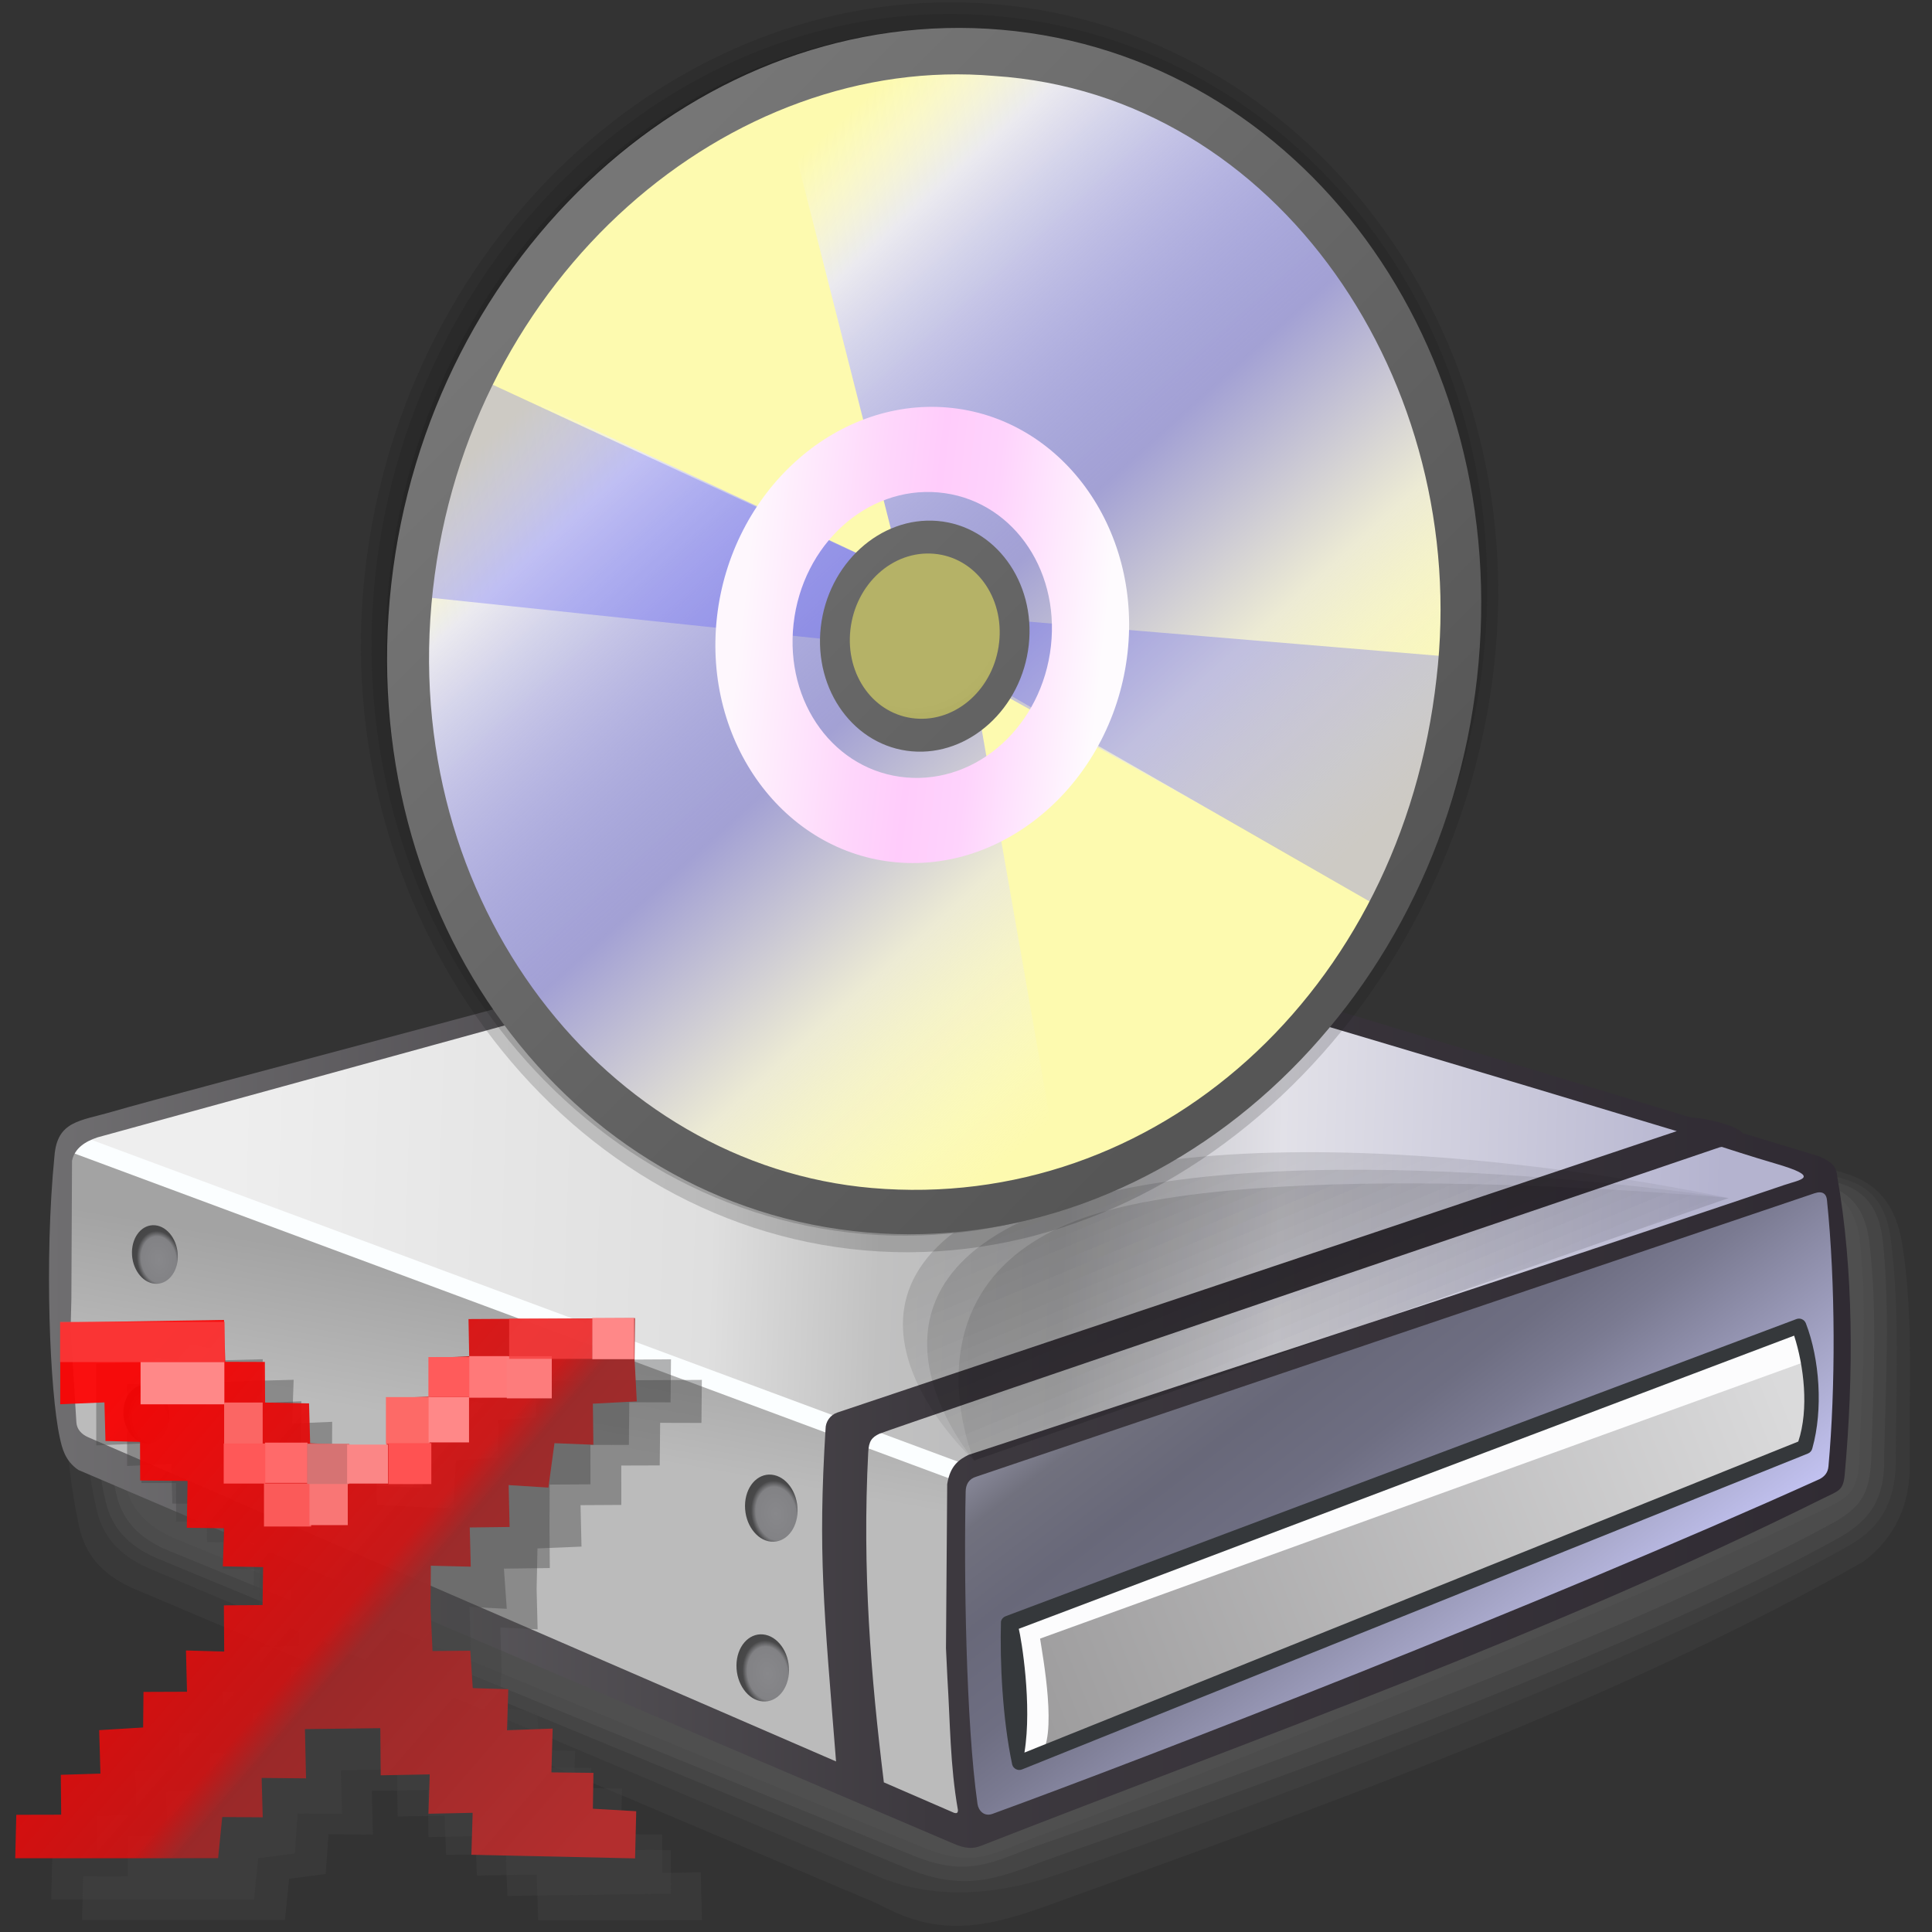 <?xml version="1.0" encoding="UTF-8" standalone="no"?>
<!-- Created with Inkscape (http://www.inkscape.org/) -->

<svg
   width="256mm"
   height="256mm"
   viewBox="0 0 256 256"
   version="1.1"
   id="svg1"
   inkscape:version="1.3.2 (091e20ef0f, 2023-11-25)"
   xml:space="preserve"
   sodipodi:docname="drive-optical-dvd-umount.svg"
   xmlns:inkscape="http://www.inkscape.org/namespaces/inkscape"
   xmlns:sodipodi="http://sodipodi.sourceforge.net/DTD/sodipodi-0.dtd"
   xmlns:xlink="http://www.w3.org/1999/xlink"
   xmlns="http://www.w3.org/2000/svg"
   xmlns:svg="http://www.w3.org/2000/svg"
   xmlns:rdf="http://www.w3.org/1999/02/22-rdf-syntax-ns#"
   xmlns:cc="http://creativecommons.org/ns#"
   xmlns:dc="http://purl.org/dc/elements/1.1/"><rect x="0" y="0" width="256" height="256" fill="#333333" stroke="none"/><defs
     id="defs1"><linearGradient
       id="linearGradient82"
       inkscape:collect="always"><stop
         style="stop-color:#c8c8ca;stop-opacity:1;"
         offset="0"
         id="stop82" /><stop
         style="stop-color:#bdbdbe;stop-opacity:1;"
         offset="0.51"
         id="stop84" /><stop
         style="stop-color:#7c7c7c;stop-opacity:1"
         offset="0.626"
         id="stop85" /><stop
         style="stop-color:#7c7c7c;stop-opacity:1"
         offset="1"
         id="stop83" /></linearGradient><linearGradient
       id="linearGradient69"
       inkscape:collect="always"><stop
         style="stop-color:#7c7c7c;stop-opacity:1;"
         offset="0"
         id="stop69" /><stop
         style="stop-color:#7c7c7c;stop-opacity:1;"
         offset="0.323"
         id="stop73" /><stop
         style="stop-color:#a1a1a2;stop-opacity:1;"
         offset="0.505"
         id="stop76" /><stop
         style="stop-color:#c7c7c8;stop-opacity:1"
         offset="1"
         id="stop70" /></linearGradient><linearGradient
       id="linearGradient9"
       inkscape:collect="always"><stop
         style="stop-color:#3a3a4b;stop-opacity:1;"
         offset="0"
         id="stop47" /><stop
         style="stop-color:#8383e0;stop-opacity:1;"
         offset="1"
         id="stop51" /></linearGradient><linearGradient
       id="linearGradient145"
       inkscape:collect="always"><stop
         style="stop-color:#ffffff;stop-opacity:1;"
         offset="0"
         id="stop145" /><stop
         style="stop-color:#edffe9;stop-opacity:1;"
         offset="0.516"
         id="stop147" /><stop
         style="stop-color:#9fff8f;stop-opacity:1;"
         offset="0.788"
         id="stop148" /><stop
         style="stop-color:#7fff6a;stop-opacity:1;"
         offset="1"
         id="stop146" /></linearGradient><linearGradient
       id="linearGradient137"
       inkscape:collect="always"><stop
         style="stop-color:#dbd9de;stop-opacity:1;"
         offset="0"
         id="stop138" /><stop
         style="stop-color:#fbf9ff;stop-opacity:1;"
         offset="0.094"
         id="stop140" /><stop
         style="stop-color:#bbbabe;stop-opacity:1;"
         offset="0.135"
         id="stop141" /><stop
         style="stop-color:#fbfaff;stop-opacity:1;"
         offset="1"
         id="stop139" /></linearGradient><linearGradient
       id="linearGradient134"
       inkscape:collect="always"><stop
         style="stop-color:#3a3940;stop-opacity:1;"
         offset="0"
         id="stop134" /><stop
         style="stop-color:#b3bcc7;stop-opacity:1;"
         offset="0.744"
         id="stop136" /><stop
         style="stop-color:#dce8f5;stop-opacity:1;"
         offset="0.91"
         id="stop137" /><stop
         style="stop-color:#dce8f5;stop-opacity:1;"
         offset="1"
         id="stop135" /></linearGradient><linearGradient
       id="linearGradient131"
       inkscape:collect="always"><stop
         style="stop-color:#0b0b0c;stop-opacity:0.979;"
         offset="0"
         id="stop132" /><stop
         style="stop-color:#0b0b0c;stop-opacity:0;"
         offset="1"
         id="stop133" /></linearGradient><linearGradient
       id="linearGradient123"
       inkscape:collect="always"><stop
         style="stop-color:#b0b1b2;stop-opacity:1"
         offset="0"
         id="stop124" /><stop
         style="stop-color:#fdfefe;stop-opacity:1"
         offset="0.194"
         id="stop126" /><stop
         style="stop-color:#a6a7a8;stop-opacity:1;"
         offset="0.441"
         id="stop127" /><stop
         style="stop-color:#fdfeff;stop-opacity:1;"
         offset="0.655"
         id="stop128" /><stop
         style="stop-color:#d5d6d7;stop-opacity:1;"
         offset="0.825"
         id="stop130" /><stop
         style="stop-color:#aeafb0;stop-opacity:1"
         offset="1"
         id="stop125" /></linearGradient><linearGradient
       id="linearGradient120"
       inkscape:collect="always"><stop
         style="stop-color:#27277b;stop-opacity:1;"
         offset="0"
         id="stop120" /><stop
         style="stop-color:#3737ac;stop-opacity:1;"
         offset="0.226"
         id="stop122" /><stop
         style="stop-color:#3737ac;stop-opacity:1;"
         offset="0.75"
         id="stop123" /><stop
         style="stop-color:#3737ac;stop-opacity:1;"
         offset="1"
         id="stop121" /></linearGradient><linearGradient
       id="linearGradient115"
       inkscape:collect="always"><stop
         style="stop-color:#cacaff;stop-opacity:1"
         offset="0"
         id="stop115" /><stop
         style="stop-color:#696bab;stop-opacity:1"
         offset="0.496"
         id="stop117" /><stop
         style="stop-color:#434298;stop-opacity:1"
         offset="0.75"
         id="stop118" /><stop
         style="stop-color:#3f3e96;stop-opacity:1"
         offset="1"
         id="stop116" /></linearGradient><linearGradient
       id="linearGradient113"
       inkscape:collect="always"><stop
         style="stop-color:#5a59b7;stop-opacity:1"
         offset="0"
         id="stop113" /><stop
         style="stop-color:#4745a0;stop-opacity:0.984"
         offset="1"
         id="stop114" /></linearGradient><linearGradient
       id="linearGradient111"
       inkscape:collect="always"><stop
         style="stop-color:#7c7c7c;stop-opacity:1;"
         offset="0"
         id="stop111" /><stop
         style="stop-color:#999999;stop-opacity:1;"
         offset="1"
         id="stop112" /></linearGradient><linearGradient
       id="linearGradient109"
       inkscape:collect="always"><stop
         style="stop-color:#303031;stop-opacity:1;"
         offset="0"
         id="stop109" /><stop
         style="stop-color:#8c8c8d;stop-opacity:1;"
         offset="1"
         id="stop110" /></linearGradient><linearGradient
       id="linearGradient106"
       inkscape:collect="always"><stop
         style="stop-color:#232323;stop-opacity:1;"
         offset="0"
         id="stop105" /><stop
         style="stop-color:#646464;stop-opacity:1;"
         offset="1"
         id="stop106" /></linearGradient><linearGradient
       id="linearGradient77"
       inkscape:collect="always"><stop
         style="stop-color:#000000;stop-opacity:0.125;"
         offset="0"
         id="stop77" /><stop
         style="stop-color:#000000;stop-opacity:0;"
         offset="1"
         id="stop78" /></linearGradient><linearGradient
       id="linearGradient74"
       inkscape:collect="always"><stop
         style="stop-color:#9e9d9e;stop-opacity:1"
         offset="0"
         id="stop74" /><stop
         style="stop-color:#dadadb;stop-opacity:1"
         offset="1"
         id="stop75" /></linearGradient><linearGradient
       id="linearGradient48"
       inkscape:collect="always"><stop
         style="stop-color:#3e3a41;stop-opacity:1"
         offset="0"
         id="stop48" /><stop
         style="stop-color:#7f7f88;stop-opacity:1;"
         offset="0.5"
         id="stop50" /><stop
         style="stop-color:#b5b5c2;stop-opacity:1;"
         offset="1"
         id="stop49" /></linearGradient><linearGradient
       id="linearGradient44"
       inkscape:collect="always"><stop
         style="stop-color:#6f6e70;stop-opacity:1"
         offset="0"
         id="stop44" /><stop
         style="stop-color:#3d393f;stop-opacity:1"
         offset="0.491"
         id="stop46" /><stop
         style="stop-color:#302b33;stop-opacity:1"
         offset="1"
         id="stop45" /></linearGradient><linearGradient
       id="linearGradient41"
       inkscape:collect="always"><stop
         style="stop-color:#3e3a41;stop-opacity:1"
         offset="0"
         id="stop42" /><stop
         style="stop-color:#3c363f;stop-opacity:1"
         offset="1"
         id="stop43" /></linearGradient><linearGradient
       id="linearGradient33"
       inkscape:collect="always"><stop
         style="stop-color:#7a7a92;stop-opacity:1;"
         offset="0"
         id="stop33" /><stop
         style="stop-color:#acacc8;stop-opacity:1;"
         offset="0.116"
         id="stop40" /><stop
         style="stop-color:#a7a7bd;stop-opacity:1;"
         offset="0.191"
         id="stop41" /><stop
         style="stop-color:#71717e;stop-opacity:1;"
         offset="0.33"
         id="stop35" /><stop
         style="stop-color:#686879;stop-opacity:1;"
         offset="0.446"
         id="stop38" /><stop
         style="stop-color:#6e6e82;stop-opacity:1;"
         offset="0.57"
         id="stop39" /><stop
         style="stop-color:#7a7a91;stop-opacity:1"
         offset="0.649"
         id="stop36" /><stop
         style="stop-color:#aaaacd;stop-opacity:1"
         offset="0.879"
         id="stop37" /><stop
         style="stop-color:#c2c2f1;stop-opacity:1"
         offset="1"
         id="stop34" /></linearGradient><linearGradient
       id="linearGradient27"
       inkscape:collect="always"><stop
         style="stop-color:#eeeeee;stop-opacity:1"
         offset="0"
         id="stop28" /><stop
         style="stop-color:#d0d0d3;stop-opacity:1"
         offset="0.267"
         id="stop30" /><stop
         style="stop-color:#ffffff;stop-opacity:1"
         offset="0.476"
         id="stop31" /><stop
         style="stop-color:#d0d0d3;stop-opacity:1"
         offset="0.738"
         id="stop32" /><stop
         style="stop-color:#e2e2e9;stop-opacity:1"
         offset="1"
         id="stop29" /></linearGradient><linearGradient
       id="linearGradient21"
       inkscape:collect="always"><stop
         style="stop-color:#c9c9c9;stop-opacity:1"
         offset="0"
         id="stop21" /><stop
         style="stop-color:#c9c9c9;stop-opacity:1"
         offset="0.941"
         id="stop27" /><stop
         style="stop-color:#aeaeb0;stop-opacity:1;"
         offset="0.952"
         id="stop23" /><stop
         style="stop-color:#9d9d9d;stop-opacity:1;"
         offset="0.964"
         id="stop24" /><stop
         style="stop-color:#70707f;stop-opacity:1;"
         offset="0.983"
         id="stop26" /><stop
         style="stop-color:#686873;stop-opacity:1;"
         offset="0.991"
         id="stop25" /><stop
         style="stop-color:#54545d;stop-opacity:1;"
         offset="1"
         id="stop22" /></linearGradient><linearGradient
       id="linearGradient14"
       inkscape:collect="always"><stop
         style="stop-color:#eeeeee;stop-opacity:1"
         offset="0"
         id="stop14" /><stop
         style="stop-color:#dfdfdf;stop-opacity:1"
         offset="0.323"
         id="stop16" /><stop
         style="stop-color:#c1c1c1;stop-opacity:1;"
         offset="0.437"
         id="stop18" /><stop
         style="stop-color:#bababc;stop-opacity:1;"
         offset="0.559"
         id="stop19" /><stop
         style="stop-color:#e2e1e8;stop-opacity:1"
         offset="0.704"
         id="stop17" /><stop
         style="stop-color:#b4b3cf;stop-opacity:1;"
         offset="1"
         id="stop15" /></linearGradient><linearGradient
       id="linearGradient8"
       inkscape:collect="always"><stop
         style="stop-color:#88888b;stop-opacity:1;"
         offset="0"
         id="stop8" /><stop
         style="stop-color:#828285;stop-opacity:1;"
         offset="0.5"
         id="stop10" /><stop
         style="stop-color:#484849;stop-opacity:1;"
         offset="0.619"
         id="stop11" /><stop
         style="stop-color:#424242;stop-opacity:1;"
         offset="1"
         id="stop9" /></linearGradient><linearGradient
       id="linearGradient6"
       inkscape:collect="always"><stop
         style="stop-color:#a3a3a3;stop-opacity:1;"
         offset="0"
         id="stop6" /><stop
         style="stop-color:#bbbbbb;stop-opacity:1;"
         offset="1"
         id="stop7" /></linearGradient><linearGradient
       id="linearGradient4"
       inkscape:collect="always"><stop
         style="stop-color:#747474;stop-opacity:0.986;"
         offset="0"
         id="stop4" /><stop
         style="stop-color:#747474;stop-opacity:0;"
         offset="1"
         id="stop5" /></linearGradient><linearGradient
       id="linearGradient2"
       inkscape:collect="always"><stop
         style="stop-color:#dddddd;stop-opacity:1"
         offset="0"
         id="stop2" /><stop
         style="stop-color:#c1c1c1;stop-opacity:1"
         offset="1"
         id="stop3" /></linearGradient><linearGradient
       inkscape:collect="always"
       xlink:href="#linearGradient2"
       id="linearGradient3"
       x1="8.315"
       y1="149.442"
       x2="127.945"
       y2="149.442"
       gradientUnits="userSpaceOnUse" /><linearGradient
       inkscape:collect="always"
       xlink:href="#linearGradient4"
       id="linearGradient5"
       x1="70.115"
       y1="139.426"
       x2="66.713"
       y2="148.497"
       gradientUnits="userSpaceOnUse" /><linearGradient
       inkscape:collect="always"
       xlink:href="#linearGradient6"
       id="linearGradient7"
       x1="57.956"
       y1="109.177"
       x2="54.475"
       y2="128.681"
       gradientUnits="userSpaceOnUse" /><radialGradient
       inkscape:collect="always"
       xlink:href="#linearGradient8"
       id="radialGradient9"
       cx="20.946"
       cy="132.234"
       fx="20.946"
       fy="132.234"
       r="3.094"
       gradientTransform="matrix(1.518,-0.119,0.148,1.983,-30.221,-132.971)"
       gradientUnits="userSpaceOnUse" /><radialGradient
       inkscape:collect="always"
       xlink:href="#linearGradient8"
       id="radialGradient11"
       gradientUnits="userSpaceOnUse"
       gradientTransform="matrix(1.74,-0.137,0.17,2.272,44.676,-145.085)"
       cx="20.946"
       cy="132.234"
       fx="20.946"
       fy="132.234"
       r="3.094" /><radialGradient
       inkscape:collect="always"
       xlink:href="#linearGradient8"
       id="radialGradient13"
       gradientUnits="userSpaceOnUse"
       gradientTransform="matrix(1.518,-0.119,0.148,1.983,-30.221,-132.971)"
       cx="20.946"
       cy="132.234"
       fx="20.946"
       fy="132.234"
       r="3.094" /><radialGradient
       inkscape:collect="always"
       xlink:href="#linearGradient8"
       id="radialGradient14"
       gradientUnits="userSpaceOnUse"
       gradientTransform="matrix(1.74,-0.137,0.17,2.272,44.676,-145.085)"
       cx="20.946"
       cy="132.234"
       fx="20.946"
       fy="132.234"
       r="3.094" /><linearGradient
       inkscape:collect="always"
       xlink:href="#linearGradient14"
       id="linearGradient15"
       x1="30.805"
       y1="89.769"
       x2="228.298"
       y2="96.384"
       gradientUnits="userSpaceOnUse" /><radialGradient
       inkscape:collect="always"
       xlink:href="#linearGradient21"
       id="radialGradient22"
       cx="94.31"
       cy="-240.129"
       fx="94.31"
       fy="-240.129"
       r="86.357"
       gradientTransform="matrix(1.447,0.559,-0.253,0.654,-114.298,147.917)"
       gradientUnits="userSpaceOnUse" /><linearGradient
       inkscape:collect="always"
       xlink:href="#linearGradient27"
       id="linearGradient29"
       x1="48.149"
       y1="78.979"
       x2="196.17"
       y2="86.557"
       gradientUnits="userSpaceOnUse" /><linearGradient
       inkscape:collect="always"
       xlink:href="#linearGradient33"
       id="linearGradient34"
       x1="160.071"
       y1="91.049"
       x2="242.472"
       y2="135.977"
       gradientUnits="userSpaceOnUse" /><linearGradient
       inkscape:collect="always"
       xlink:href="#linearGradient41"
       id="linearGradient43"
       x1="140.554"
       y1="137.445"
       x2="219.861"
       y2="135.46"
       gradientUnits="userSpaceOnUse" /><linearGradient
       inkscape:collect="always"
       xlink:href="#linearGradient44"
       id="linearGradient45"
       x1="6.495"
       y1="122.183"
       x2="245.234"
       y2="122.183"
       gradientUnits="userSpaceOnUse" /><linearGradient
       inkscape:collect="always"
       xlink:href="#linearGradient48"
       id="linearGradient49"
       x1="139.027"
       y1="142.12"
       x2="212.586"
       y2="139.569"
       gradientUnits="userSpaceOnUse" /><linearGradient
       inkscape:collect="always"
       xlink:href="#linearGradient33"
       id="linearGradient72"
       gradientUnits="userSpaceOnUse"
       x1="184.659"
       y1="60.58"
       x2="242.472"
       y2="135.977" /><linearGradient
       inkscape:collect="always"
       xlink:href="#linearGradient74"
       id="linearGradient75"
       x1="137.897"
       y1="225.575"
       x2="240.023"
       y2="185.084"
       gradientUnits="userSpaceOnUse" /><linearGradient
       inkscape:collect="always"
       xlink:href="#linearGradient77"
       id="linearGradient78"
       x1="142.875"
       y1="158.561"
       x2="161.018"
       y2="202.406"
       gradientUnits="userSpaceOnUse" /><linearGradient
       id="linearGradient19"
       inkscape:collect="always"><stop
         style="stop-color:#767676;stop-opacity:1;"
         offset="0"
         id="stop20" /><stop
         style="stop-color:#565656;stop-opacity:1;"
         offset="1"
         id="stop21-6" /></linearGradient><linearGradient
       id="linearGradient11"
       inkscape:collect="always"><stop
         style="stop-color:#fef7fd;stop-opacity:1;"
         offset="0"
         id="stop11-2" /><stop
         style="stop-color:#fed6fb;stop-opacity:1;"
         offset="0.349"
         id="stop19-9" /><stop
         style="stop-color:#ffccfb;stop-opacity:1;"
         offset="0.5"
         id="stop13" /><stop
         style="stop-color:#fed3fc;stop-opacity:1;"
         offset="0.661"
         id="stop18-1" /><stop
         style="stop-color:#fefbfe;stop-opacity:1;"
         offset="1"
         id="stop12" /></linearGradient><linearGradient
       id="linearGradient1"
       inkscape:collect="always"><stop
         style="stop-color:#fafafa;stop-opacity:0;"
         offset="0"
         id="stop5-2" /><stop
         style="stop-color:#e6e6ff;stop-opacity:0.805;"
         offset="0.132"
         id="stop7-7" /><stop
         style="stop-color:#3b3bff;stop-opacity:0.465;"
         offset="0.505"
         id="stop8-0" /><stop
         style="stop-color:#dadaff;stop-opacity:0.467;"
         offset="0.747"
         id="stop9-9" /><stop
         style="stop-color:#fafafa;stop-opacity:0;"
         offset="1"
         id="stop6-3" /></linearGradient><radialGradient
       id="SVGID_path125302_1__3"
       gradientUnits="userSpaceOnUse"
       gradientTransform="matrix(0.017,0,0,-0.017,-110.605,-119.974)"
       cx="2233.172"
       cy="-328.136"
       r="17925.004"
       fx="2233.172"
       fy="-328.136">
<stop
   offset="0%"
   style="stop-color:rgb(1,161,255);stop-opacity: 1"
   id="stop1" />
<stop
   offset="100%"
   style="stop-color:rgb(66,102,170);stop-opacity: 1"
   id="stop2-6" />
</radialGradient><linearGradient
       id="SVGID_linearGradient279_4"
       gradientUnits="userSpaceOnUse"
       gradientTransform="matrix(0.017,0,0,-0.017,-110.605,-119.974)"
       x1="4032.133"
       y1="1356.173"
       x2="12738.493"
       y2="-21803.039">
<stop
   offset="0"
   style="stop-color:#1890ff;stop-opacity:1;"
   id="stop3-0" />
<stop
   offset="1"
   style="stop-color:#003984;stop-opacity:1;"
   id="stop4-6" />
</linearGradient><radialGradient
       id="SVGID_radialGradient10_5"
       gradientUnits="userSpaceOnUse"
       gradientTransform="matrix(2.363,1.326,-0.816,1.454,-1537.371,-2374.459)"
       cx="896.686"
       cy="705.148"
       r="83.244"
       fx="896.686"
       fy="705.148">
<stop
   offset="0%"
   style="stop-color:rgb(237,237,237);stop-opacity: 1"
   id="stop371" />
<stop
   offset="100%"
   style="stop-color:rgb(237,237,237);stop-opacity: 0"
   id="stop372" />
</radialGradient><radialGradient
       id="SVGID_radialGradient12_6"
       gradientUnits="userSpaceOnUse"
       gradientTransform="matrix(0.518,-0.68,1.598,1.207,-2289.084,-639.543)"
       cx="739.136"
       cy="1110.239"
       r="131.2"
       fx="739.136"
       fy="1110.239">
<stop
   offset="0%"
   style="stop-color:rgb(0,109,0);stop-opacity: 1"
   id="stop373" />
<stop
   offset="25%"
   style="stop-color:rgb(0,116,0);stop-opacity: 0.894"
   id="stop374" />
<stop
   offset="61.164%"
   style="stop-color:rgb(0,161,0);stop-opacity: 0.792"
   id="stop375" />
<stop
   offset="100%"
   style="stop-color:rgb(0,186,0);stop-opacity: 0"
   id="stop376" />
</radialGradient><radialGradient
       id="SVGID_radialGradient16_7"
       gradientUnits="userSpaceOnUse"
       gradientTransform="matrix(1.037,0.442,-0.825,1.946,-258.077,-1931.013)"
       cx="749.993"
       cy="777.772"
       r="128.962"
       fx="749.993"
       fy="777.772">
<stop
   offset="0%"
   style="stop-color:rgb(0,168,0);stop-opacity: 1"
   id="stop377" />
<stop
   offset="12.5%"
   style="stop-color:rgb(0,170,0);stop-opacity: 1"
   id="stop378" />
<stop
   offset="32.941%"
   style="stop-color:rgb(0,173,0);stop-opacity: 1"
   id="stop379" />
<stop
   offset="48.928%"
   style="stop-color:rgb(0,179,0);stop-opacity: 0.498"
   id="stop380" />
<stop
   offset="100%"
   style="stop-color:rgb(0,190,0);stop-opacity: 0"
   id="stop381" />
</radialGradient><linearGradient
       id="SVGID_linearGradient282_10"
       gradientUnits="userSpaceOnUse"
       x1="895.251"
       y1="859.628"
       x2="1216.15"
       y2="1038.552"
       gradientTransform="matrix(0.85,0,0,0.85,-765.802,-764.188)">
<stop
   offset="0%"
   style="stop-color:rgb(0,237,0);stop-opacity: 0"
   id="stop389" />
<stop
   offset="100%"
   style="stop-color:rgb(0,133,0);stop-opacity: 1"
   id="stop390" />
</linearGradient><radialGradient
       id="SVGID_polygon8_1__12"
       gradientUnits="userSpaceOnUse"
       gradientTransform="matrix(0.017,0,0,-0.017,-108.85,-131.857)"
       cx="7553.003"
       cy="-7131.863"
       r="16567.537"
       fx="7553.003"
       fy="-7131.863">
<stop
   offset="0%"
   style="stop-color:rgb(1,1,255);stop-opacity: 1"
   id="stop395" />
<stop
   offset="100%"
   style="stop-color:rgb(0,0,128);stop-opacity: 1"
   id="stop396" />
</radialGradient><radialGradient
       id="SVGID_radialGradient25_9"
       gradientUnits="userSpaceOnUse"
       gradientTransform="matrix(0.904,-0.101,0.104,0.925,-877.033,-748.532)"
       cx="819.433"
       cy="718.977"
       r="284.622"
       fx="819.433"
       fy="718.977">
<stop
   offset="0%"
   style="stop-color:rgb(255,255,255);stop-opacity: 0.959"
   id="stop384" />
<stop
   offset="0.203"
   style="stop-color:#effaff;stop-opacity:0.667;"
   id="stop385" />
<stop
   offset="0.312"
   style="stop-color:#e0f5ff;stop-opacity:0.613;"
   id="stop386" />
<stop
   offset="0.5"
   style="stop-color:#d8f0ff;stop-opacity:0.446;"
   id="stop387" />
<stop
   offset="100%"
   style="stop-color:rgb(255,255,255);stop-opacity: 0"
   id="stop388" />
</radialGradient><radialGradient
       id="SVGID_radialGradient21_11"
       gradientUnits="userSpaceOnUse"
       gradientTransform="matrix(2.447,-0.135,0.05,0.919,-2578.431,-678.434)"
       cx="1123.892"
       cy="1044.192"
       r="147.227"
       fx="1123.892"
       fy="1044.192">
<stop
   offset="0%"
   style="stop-color:rgb(0,106,0);stop-opacity: 1"
   id="stop391" />
<stop
   offset="25%"
   style="stop-color:rgb(0,131,0);stop-opacity: 1"
   id="stop392" />
<stop
   offset="0.704"
   style="stop-color:#009d00;stop-opacity:1;"
   id="stop393" />
<stop
   offset="1"
   style="stop-color:#b4b4b4;stop-opacity:0;"
   id="stop394" />
</radialGradient><radialGradient
       id="SVGID_radialGradient279_13"
       gradientUnits="userSpaceOnUse"
       cx="643.514"
       cy="1173.427"
       r="348.306"
       fx="643.514"
       fy="1173.427"
       gradientTransform="matrix(0.85,0,0,0.85,-765.822,-764.113)">
<stop
   offset="0%"
   style="stop-color:rgb(255,255,255);stop-opacity: 0.257"
   id="stop397" />
<stop
   offset="100%"
   style="stop-color:rgb(255,255,255);stop-opacity: 0"
   id="stop398" />
</radialGradient><linearGradient
       inkscape:collect="always"
       xlink:href="#linearGradient1"
       id="linearGradient6-2"
       x1="65.012"
       y1="57.83"
       x2="194.28"
       y2="187.854"
       gradientUnits="userSpaceOnUse" /><linearGradient
       inkscape:collect="always"
       xlink:href="#linearGradient11"
       id="linearGradient12"
       x1="85.087"
       y1="124.543"
       x2="163.243"
       y2="124.543"
       gradientUnits="userSpaceOnUse"
       gradientTransform="translate(0,2.268)" /><linearGradient
       inkscape:collect="always"
       xlink:href="#linearGradient19"
       id="linearGradient21-6"
       x1="45.559"
       y1="52.539"
       x2="206.173"
       y2="196.548"
       gradientUnits="userSpaceOnUse" /><linearGradient
       inkscape:collect="always"
       xlink:href="#linearGradient77"
       id="linearGradient79"
       gradientUnits="userSpaceOnUse"
       x1="142.875"
       y1="158.561"
       x2="161.018"
       y2="202.406" /><linearGradient
       inkscape:collect="always"
       xlink:href="#linearGradient77"
       id="linearGradient80"
       gradientUnits="userSpaceOnUse"
       x1="142.875"
       y1="158.561"
       x2="161.018"
       y2="202.406" /><linearGradient
       inkscape:collect="always"
       xlink:href="#linearGradient106"
       id="linearGradient105"
       gradientUnits="userSpaceOnUse"
       x1="141.457"
       y1="216.949"
       x2="240.023"
       y2="185.084" /><linearGradient
       inkscape:collect="always"
       xlink:href="#linearGradient109"
       id="linearGradient110"
       x1="206.8"
       y1="199.288"
       x2="232.432"
       y2="199.288"
       gradientUnits="userSpaceOnUse" /><linearGradient
       inkscape:collect="always"
       xlink:href="#linearGradient111"
       id="linearGradient112"
       x1="205.336"
       y1="194.233"
       x2="232.432"
       y2="194.233"
       gradientUnits="userSpaceOnUse" /><linearGradient
       inkscape:collect="always"
       xlink:href="#linearGradient113"
       id="linearGradient114"
       x1="87.546"
       y1="167.62"
       x2="109.21"
       y2="41.943"
       gradientUnits="userSpaceOnUse" /><linearGradient
       inkscape:collect="always"
       xlink:href="#linearGradient115"
       id="linearGradient116"
       x1="96.34"
       y1="48.373"
       x2="198.561"
       y2="104.193"
       gradientUnits="userSpaceOnUse" /><linearGradient
       inkscape:collect="always"
       xlink:href="#linearGradient120"
       id="linearGradient121"
       x1="119.603"
       y1="135.372"
       x2="184.015"
       y2="133.367"
       gradientUnits="userSpaceOnUse" /><linearGradient
       inkscape:collect="always"
       xlink:href="#linearGradient123"
       id="linearGradient125"
       x1="122.464"
       y1="123.74"
       x2="170.651"
       y2="152.971"
       gradientUnits="userSpaceOnUse" /><linearGradient
       inkscape:collect="always"
       xlink:href="#linearGradient131"
       id="linearGradient133"
       x1="106.506"
       y1="87.03"
       x2="174.664"
       y2="110.541"
       gradientUnits="userSpaceOnUse" /><linearGradient
       inkscape:collect="always"
       xlink:href="#linearGradient134"
       id="linearGradient135"
       x1="106.175"
       y1="112.025"
       x2="156.822"
       y2="32.646"
       gradientUnits="userSpaceOnUse" /><linearGradient
       inkscape:collect="always"
       xlink:href="#linearGradient137"
       id="linearGradient139"
       x1="148.871"
       y1="31.678"
       x2="159.785"
       y2="95.556"
       gradientUnits="userSpaceOnUse" /><radialGradient
       inkscape:collect="always"
       xlink:href="#linearGradient145"
       id="radialGradient146"
       cx="230.117"
       cy="167.226"
       fx="230.117"
       fy="167.226"
       r="4.31"
       gradientTransform="matrix(1,0,0,1.206,14.416,-34.122)"
       gradientUnits="userSpaceOnUse" /><linearGradient
       inkscape:collect="always"
       xlink:href="#linearGradient33"
       id="linearGradient148"
       gradientUnits="userSpaceOnUse"
       x1="183.148"
       y1="21.649"
       x2="242.472"
       y2="135.977" /><linearGradient
       inkscape:collect="always"
       xlink:href="#linearGradient9"
       id="linearGradient51"
       x1="97.337"
       y1="41.293"
       x2="193.051"
       y2="139.114"
       gradientUnits="userSpaceOnUse" /><linearGradient
       inkscape:collect="always"
       xlink:href="#linearGradient106"
       id="linearGradient66"
       gradientUnits="userSpaceOnUse"
       x1="146.318"
       y1="215.785"
       x2="240.023"
       y2="185.084" /><linearGradient
       inkscape:collect="always"
       xlink:href="#linearGradient69"
       id="linearGradient70"
       x1="209.257"
       y1="193.24"
       x2="216.693"
       y2="193.282"
       gradientUnits="userSpaceOnUse" /><radialGradient
       inkscape:collect="always"
       xlink:href="#linearGradient82"
       id="radialGradient83"
       cx="218.85"
       cy="181.821"
       fx="218.85"
       fy="181.821"
       r="7.827"
       gradientUnits="userSpaceOnUse"
       gradientTransform="matrix(1.735,0,0,1.735,-159.395,-131.964)" /><linearGradient
       inkscape:collect="always"
       xlink:href="#linearGradient1-5"
       id="linearGradient2-15"
       x1="92.031"
       y1="252.879"
       x2="193.682"
       y2="340.643"
       gradientUnits="userSpaceOnUse" /><linearGradient
       id="linearGradient1-5"
       inkscape:collect="always"><stop
         style="stop-color:#ff0000;stop-opacity:0.922;"
         offset="0"
         id="stop1-4" /><stop
         style="stop-color:#ce1414;stop-opacity:0.941;"
         offset="0.484"
         id="stop22-7" /><stop
         style="stop-color:#9e2828;stop-opacity:0.961;"
         offset="0.537"
         id="stop21-65" /><stop
         style="stop-color:#b32e2e;stop-opacity:1;"
         offset="1"
         id="stop2-69" /></linearGradient></defs><sodipodi:namedview
     id="base"
     pagecolor="#ffffff"
     bordercolor="#000000"
     borderopacity="0.3"
     inkscape:pageopacity="0.0"
     inkscape:pageshadow="2"
     inkscape:zoom="0.98994949"
     inkscape:cx="505.07627"
     inkscape:cy="476.792"
     inkscape:document-units="mm"
     inkscape:showpageshadow="2"
     inkscape:pagecheckerboard="0"
     inkscape:deskcolor="#d1d1d1"
     inkscape:current-layer="svg1" /><g
     id="g56"
     transform="translate(0,59.307)"
     style="display:inline"><g
       id="g55"
       inkscape:label="shadow"><path
         id="rect51"
         style="fill:#545455;fill-opacity:0.198;stroke-width:2.3;stroke-linecap:round"
         d="M 7.749,120.196 242.188,95.533 c 3.701,0.941 8.64,2.054 9.898,10.196 1.496,9.685 0.844,19.117 0.969,28.641 0.124,5.682 -1.959,10.067 -6.118,13.229 -33.717,19.088 -72.228,32.591 -108.436,45.703 -9.192,3.329 -14.793,3.668 -22.179,-0.346 L 17.93,151.285 c -3.69,-1.563 -6.514,-3.99 -7.441,-8.315 -1.699,-7.591 -1.827,-15.182 -2.74,-22.773 z"
         sodipodi:nodetypes="ccsccscccc" /><path
         id="path52"
         style="fill:#545455;fill-opacity:0.198;stroke-width:2.237;stroke-linecap:round"
         d="M 10.095,118.924 240.742,96.068 c 3.658,0.901 8.803,1.002 9.804,8.866 1.201,9.434 0.696,19.095 0.652,28.694 0.123,5.44 -1.609,9.243 -6.047,11.768 -33.03,18.797 -100.511,42.332 -106.879,44.275 -6.368,1.942 -14.32,2.88 -21.918,-0.331 l -96.197,-40.652 c -3.646,-1.496 -6.438,-3.82 -7.354,-7.961 -1.68,-7.268 -1.805,-14.535 -2.708,-21.803 z"
         sodipodi:nodetypes="ccscszsccc" /><path
         id="path53"
         style="fill:#545455;fill-opacity:0.334;stroke-width:2.194;stroke-linecap:round"
         d="M 11.323,118.532 239.899,96.588 c 3.63,0.874 8.781,0.923 9.587,8.594 0.973,9.266 0.361,18.985 0.171,28.584 0.122,5.274 -1.655,8.277 -6.047,10.719 -32.785,18.227 -99.047,40.447 -105.391,42.841 -6.343,2.394 -10.584,4.019 -18.111,0.908 L 21.308,147.385 c -3.618,-1.45 -6.388,-3.703 -7.297,-7.717 -1.667,-7.045 -1.792,-14.09 -2.687,-21.135 z"
         sodipodi:nodetypes="ccscszsccc" /><path
         id="path54"
         style="fill:#545455;fill-opacity:0.501;stroke-width:2.152;stroke-linecap:round"
         d="M 12.788,118.177 237.987,96.824 c 3.585,0.851 8.771,0.896 9.691,8.373 1.117,9.071 0.551,18.352 0.316,27.591 -0.131,5.137 -0.791,7.318 -5.123,9.693 -32.39,17.759 -99.406,40.651 -105.319,42.738 -5.913,2.087 -9.146,4.382 -16.569,1.341 L 22.65,146.285 c -3.574,-1.413 -6.31,-3.608 -7.208,-7.518 -1.646,-6.863 -1.77,-13.726 -2.654,-20.59 z"
         sodipodi:nodetypes="ccssszsccc" /><path
         id="path55"
         style="fill:#545455;fill-opacity:0.419;stroke-width:2.12;stroke-linecap:round"
         d="M 13.969,117.245 237.03,97.107 c 3.553,0.834 8.648,0.849 9.429,8.2 1.012,9.517 0.238,19.034 -0.084,28.552 -0.17,5.03 -1.72,5.384 -6.11,7.509 -32.623,15.79 -93.861,39.375 -101.35,42.122 -7.49,2.747 -9.471,4.942 -16.801,1.915 L 23.743,144.773 c -3.542,-1.384 -6.253,-3.533 -7.143,-7.363 -1.631,-6.722 -1.754,-13.443 -2.631,-20.165 z"
         sodipodi:nodetypes="ccssszsccc" /></g><g
       id="g8"
       style="display:none"
       inkscape:label="hd"><g
         id="g2"
         inkscape:label="leftbottom"
         style="display:inline"><path
           id="rect2"
           style="fill:url(#linearGradient3);stroke-width:7.2;stroke-linecap:round;stroke-linejoin:round"
           d="M 8.315,114.999 126.055,160.64 127.945,183.885 9.638,131.536 Z"
           sodipodi:nodetypes="ccccc" /><g
           id="g11"
           inkscape:label="holesbottom"
           style="display:inline"><ellipse
             style="fill:url(#radialGradient9);stroke:none;stroke-width:7.214;stroke-linecap:round;stroke-linejoin:round"
             id="path8"
             cx="20.627"
             cy="126.107"
             rx="3.054"
             ry="3.872"
             transform="matrix(0.995,0.096,-0.009,1,0,0)" /><ellipse
             style="fill:url(#radialGradient11);stroke:none;stroke-width:8.267;stroke-linecap:round;stroke-linejoin:round"
             id="ellipse11"
             cx="102.948"
             cy="151.817"
             rx="3.5"
             ry="4.438"
             transform="matrix(0.995,0.096,-0.009,1,0,0)" /></g><path
           id="path3"
           style="display:inline;fill:url(#linearGradient5);fill-opacity:0.986;stroke-width:7.2;stroke-linecap:round;stroke-linejoin:round"
           d="M 8.315,114.999 126.055,160.64 127.945,183.885 9.638,131.536 Z"
           sodipodi:nodetypes="ccccc"
           inkscape:label="dropshadow" /></g><g
         id="g7"
         inkscape:label="lefttop"
         style="display:inline"><path
           id="rect5"
           style="fill:url(#linearGradient7);stroke-width:7.2;stroke-linecap:round;stroke-linejoin:round"
           d="M 8.835,92.084 127.567,135.693 126.811,160.829 8.504,114.338 Z"
           sodipodi:nodetypes="ccccc" /><g
           id="g13"
           inkscape:label="holestop"
           style="display:inline"
           transform="translate(1.134,-21.167)"><ellipse
             style="fill:url(#radialGradient13);stroke:none;stroke-width:7.214;stroke-linecap:round;stroke-linejoin:round"
             id="ellipse12"
             cx="20.627"
             cy="126.107"
             rx="3.054"
             ry="3.872"
             transform="matrix(0.995,0.096,-0.009,1,0,0)" /><ellipse
             style="fill:url(#radialGradient14);stroke:none;stroke-width:8.267;stroke-linecap:round;stroke-linejoin:round"
             id="ellipse13"
             cx="102.948"
             cy="151.817"
             rx="3.5"
             ry="4.438"
             transform="matrix(0.995,0.096,-0.009,1,0,0)" /></g></g><g
         id="g19"
         inkscape:label="top"><path
           id="rect14"
           style="display:inline;fill:url(#linearGradient15);stroke-width:7.2;stroke-linecap:round;stroke-linejoin:round"
           d="M 123.409,59.342 242.85,95.817 127.945,135.315 9.449,91.14 Z"
           sodipodi:nodetypes="ccccc" /><g
           id="g20"
           inkscape:label="screw"
           transform="matrix(1,-0.069,0,1,0,8.678)"><ellipse
             style="fill:#494950;fill-opacity:1;stroke:none;stroke-width:7.009;stroke-linecap:round;stroke-linejoin:round"
             id="path19"
             cx="126.963"
             cy="109.417"
             rx="4.888"
             ry="2.906"
             transform="matrix(0.991,0.135,0,1,0,0)" /><path
             id="rect19"
             style="fill:#000000;fill-opacity:1;stroke:none;stroke-width:7.2;stroke-linecap:round;stroke-linejoin:round"
             d="m 125.553,124.176 -0.271,1.583 -2.389,-0.224 -0.218,1.276 2.389,0.224 -0.246,1.441 1.267,0.119 0.247,-1.441 2.389,0.224 0.218,-1.276 -2.389,-0.224 0.271,-1.583 z" /></g><g
           id="g21"
           inkscape:label="screw"
           transform="matrix(1,-0.069,0,1,98.489,-22.058)"><ellipse
             style="fill:#494950;fill-opacity:1;stroke:none;stroke-width:7.009;stroke-linecap:round;stroke-linejoin:round"
             id="ellipse20"
             cx="126.963"
             cy="109.417"
             rx="4.888"
             ry="2.906"
             transform="matrix(0.991,0.135,0,1,0,0)" /><path
             id="path20"
             style="fill:#000000;fill-opacity:1;stroke:none;stroke-width:7.2;stroke-linecap:round;stroke-linejoin:round"
             d="m 125.553,124.176 -0.271,1.583 -2.389,-0.224 -0.218,1.276 2.389,0.224 -0.246,1.441 1.267,0.119 0.247,-1.441 2.389,0.224 0.218,-1.276 -2.389,-0.224 0.271,-1.583 z" /></g><g
           id="g32"><path
             id="rect27"
             style="fill:url(#linearGradient29);stroke-width:7.2;stroke-linecap:round;stroke-linejoin:round"
             d="m 120.103,60.389 5.574,-0.291 78.619,24.474 C 193.378,131.28 71.829,107.839 38.185,82.685 Z"
             sodipodi:nodetypes="ccccc" /><path
             id="rect21"
             style="fill:url(#radialGradient22);stroke-width:7.2;stroke-linecap:round;stroke-linejoin:round"
             d="M 41.494,82.453 C 118.569,128.213 209.259,107.313 199.712,83.043 l 7.021,1.949 C 215.68,134.314 73.392,116.975 34.611,83.923 Z"
             sodipodi:nodetypes="ccccc" /><path
             id="rect32"
             style="fill:#0d0d0d;fill-opacity:1;stroke-width:7.2;stroke-linecap:round;stroke-linejoin:round"
             d="M 39.021,89.669 79.144,78.453 93.817,84.913 57.196,96.484 Z"
             sodipodi:nodetypes="ccccc" /></g></g><g
         id="g41"
         inkscape:label="rfront"><path
           id="rect33"
           style="fill:url(#linearGradient34);stroke-width:7.2;stroke-linecap:round;stroke-linejoin:round"
           d="M 127,135.882 242.661,96.951 c 1.182,13.67 2.166,27.34 0.378,41.01 L 129.646,183.318 C 126.726,168.526 126.997,152.137 127,135.882 Z"
           sodipodi:nodetypes="ccccc" /><g
           id="g51"><path
             style="color:#000000;display:inline;fill:url(#linearGradient49);stroke-linecap:round;-inkscape-stroke:none"
             d="m 135.276,138.884 83.718,-27.8 -0.033,29.099 -83.164,32.144 z"
             id="path50" /><path
             style="color:#000000;fill:url(#linearGradient43);stroke-linecap:round;-inkscape-stroke:none"
             d="m 220.146,109.49 -86.033,28.568 0.559,35.936 85.438,-33.023 z m -2.305,3.188 -0.008,2.002 -24.793,8.384 0.397,23.084 24.381,-9.257 -0.008,2.503 c 0,0 -8.675,3.589 -21.972,8.68 -13.297,5.091 -36.615,11.879 -59.158,5.976 L 136.439,139.709 Z"
             id="path51"
             sodipodi:nodetypes="ccccccccccczccc" /></g></g><path
         id="rect7"
         style="fill:#fbfeff;stroke-width:7.2;stroke-linecap:round;stroke-linejoin:round"
         d="M 8.882,90.525 127.945,134.749 v 2.646 L 8.882,93.171 Z"
         inkscape:label="whiteframe"
         sodipodi:nodetypes="ccccc" /><path
         id="rect1"
         style="fill:url(#linearGradient45);stroke:none;stroke-width:7.2;stroke-linecap:round;stroke-linejoin:round"
         d="m 7.216,93.886 c -1.359,13.69 -0.61,31.247 0.698,37.258 0.326,1.498 0.706,3.106 2.461,4.321 l 116.059,49.554 c 1.405,0.6 2.448,0.708 3.591,0.236 l 111.645,-46.066 c 2.033,-0.839 2.572,-0.955 2.771,-3.152 1.182,-13.081 1.2,-27.081 -1.009,-39.532 -0.088,-1.578 -1.269,-2.063 -2.394,-2.603 C 201.522,82.034 127.803,59.626 127.803,59.626 124.919,58.784 122.115,58.372 119.606,59.531 83.724,69.822 23.396,85.5 14.938,87.979 10.578,89.257 7.581,89.185 7.216,93.886 Z M 126.197,62.035 c 0,0 45.113,13.478 108.979,32.812 6.652,1.573 1.234,2.869 1.234,2.869 L 128.323,133.473 c -1.196,0.605 -2.432,1.381 -2.814,3.891 L 125.347,159.1 9.457,112.816 9.544,94.494 C 9.902,92.815 11.295,91.95 12.91,91.403 48.603,81.637 85.895,71.193 121.85,61.752 c 1.322,-0.478 2.773,-0.372 4.347,0.283 z m 3.18,74.322 111.051,-37.547 c 1.077,-0.364 1.571,0.084 1.653,0.88 1.149,11.131 1.135,24.997 0.199,35.308 -0.078,0.865 -0.544,1.343 -1.154,1.677 l -27.298,9.828 -27.031,11.198 -27.031,11.198 -28.259,12.142 c -1.115,0.466 -1.864,-0.467 -1.984,-1.313 -1.551,-10.875 -1.808,-30.95 -1.567,-41.393 0.013,-0.92 0.403,-1.685 1.42,-1.977 z M 9.354,116.96 125.535,163.05 c 0.376,5.937 0.346,11.544 1.394,17.481 0.011,0.453 -0.225,0.449 -0.5,0.374 L 11.706,131.146 c -0.921,-0.399 -1.529,-1.069 -1.587,-1.988 z"
         sodipodi:nodetypes="cscssssccccscccccccccccccssccccccsccccccssc"
         inkscape:label="frame" /></g><g
       id="g70"
       style="display:inline"
       inkscape:label="cdrom"><g
         id="g58"
         inkscape:label="leftbottom"
         style="display:inline" /><g
         id="g60"
         inkscape:label="lefttop"
         style="display:inline"><path
           id="path58"
           style="fill:url(#linearGradient7);stroke-width:7.2;stroke-linecap:round;stroke-linejoin:round"
           d="M 8.835,92.084 127.567,135.693 128.147,183.012 8.772,130.107 Z"
           sodipodi:nodetypes="ccccc" /><g
           id="g57"
           inkscape:label="holesbottom"
           style="display:inline"><ellipse
             style="fill:url(#radialGradient9);stroke:none;stroke-width:7.214;stroke-linecap:round;stroke-linejoin:round"
             id="ellipse56"
             cx="20.627"
             cy="126.107"
             rx="3.054"
             ry="3.872"
             transform="matrix(0.995,0.096,-0.009,1,0,0)" /><ellipse
             style="fill:url(#radialGradient11);stroke:none;stroke-width:8.267;stroke-linecap:round;stroke-linejoin:round"
             id="ellipse57"
             cx="102.948"
             cy="151.817"
             rx="3.5"
             ry="4.438"
             transform="matrix(0.995,0.096,-0.009,1,0,0)" /></g><g
           id="g59"
           inkscape:label="holestop"
           style="display:inline"
           transform="translate(1.134,-21.167)"><ellipse
             style="fill:url(#radialGradient13);stroke:none;stroke-width:7.214;stroke-linecap:round;stroke-linejoin:round"
             id="ellipse58"
             cx="20.627"
             cy="126.107"
             rx="3.054"
             ry="3.872"
             transform="matrix(0.995,0.096,-0.009,1,0,0)" /><ellipse
             style="fill:url(#radialGradient14);stroke:none;stroke-width:8.267;stroke-linecap:round;stroke-linejoin:round"
             id="ellipse59"
             cx="102.948"
             cy="151.817"
             rx="3.5"
             ry="4.438"
             transform="matrix(0.995,0.096,-0.009,1,0,0)" /></g></g><g
         id="g66"
         inkscape:label="top"><path
           id="path60"
           style="display:inline;fill:url(#linearGradient15);stroke-width:7.2;stroke-linecap:round;stroke-linejoin:round"
           d="M 123.409,59.342 242.85,95.817 127.945,135.315 9.449,91.14 Z"
           sodipodi:nodetypes="ccccc" /></g><g
         id="g69"
         inkscape:label="rfront"><path
           id="path66"
           style="fill:url(#linearGradient72);stroke-width:7.2;stroke-linecap:round;stroke-linejoin:round"
           d="M 127,135.882 242.661,96.951 c 1.182,13.67 2.166,27.34 0.378,41.01 -36.194,16.522 -75.396,30.413 -113.393,45.357 C 126.726,168.526 126.997,152.137 127,135.882 Z"
           sodipodi:nodetypes="ccccc" /><g
           id="rect72"
           style="display:inline"
           transform="matrix(0.976,0,0,0.976,2.402,-54.96)"><path
             style="color:#000000;fill:url(#linearGradient75);stroke-linecap:round;stroke-linejoin:round;-inkscape-stroke:none"
             d="m 134.649,216.299 106.378,-40.255 c 1.782,4.631 2.6,10.529 1.497,15.787 l -106.601,43.013 c -2.01,-6.854 -2.535,-13.2 -1.273,-18.544 z"
             id="path75"
             sodipodi:nodetypes="ccccc" /><path
             id="rect76"
             style="fill:#fcfcfd;stroke-width:2;stroke-linecap:round;stroke-linejoin:round"
             d="m 133.898,215.541 104.253,-39.337 0.945,4.158 -101.333,36.674 c 0.31,2.122 2.436,13.344 -0.108,15.561 l -2.858,0.992 c -2.093,-3.329 -0.995,-8.984 -0.921,-13.276 z"
             sodipodi:nodetypes="cccccccc"
             transform="matrix(1.025,0,0,1.025,-2.461,-4.454)" /><path
             style="color:#000000;fill:#35383b;stroke-linecap:round;stroke-linejoin:round;-inkscape-stroke:none"
             d="m 241.429,174.628 -107.373,40.346 c -0.313,0.117 -0.547,0.383 -0.623,0.709 -0.155,5.625 0.209,13.199 1.527,19.442 0.166,0.567 0.786,0.868 1.334,0.646 L 242.987,192.884 c 0.309,-0.124 0.536,-0.395 0.605,-0.721 1.472,-5.256 0.996,-12.085 -0.88,-16.957 -0.197,-0.512 -0.769,-0.77 -1.283,-0.578 z m -0.314,2.25 c 1.318,4.055 2.043,9.964 0.565,14.377 l -105.061,42.229 c 1.074,-6.499 -0.42,-15.443 -0.767,-16.806 z"
             id="path76"
             sodipodi:nodetypes="cccccccccccccc" /></g></g><path
         id="path69"
         style="fill:#fbfeff;stroke-width:7.2;stroke-linecap:round;stroke-linejoin:round"
         d="M 8.882,90.525 127.945,134.749 v 2.646 L 8.882,93.171 Z"
         inkscape:label="whiteframe"
         sodipodi:nodetypes="ccccc" /><path
         id="path70"
         style="fill:url(#linearGradient45);stroke:none;stroke-width:7.2;stroke-linecap:round;stroke-linejoin:round"
         inkscape:label="frame"
         d="m 123.564,58.828 c -1.375,-0.063 -2.704,0.123 -3.958,0.703 -35.882,10.29 -96.209,25.968 -104.667,28.447 -4.361,1.278 -7.357,1.207 -7.723,5.908 -1.359,13.69 -0.61,31.247 0.698,37.258 0.326,1.498 0.706,3.106 2.46,4.321 l 116.059,49.555 c 1.405,0.6 2.447,0.708 3.59,0.236 37.413,-14.612 75.171,-27.931 111.645,-46.066 1.969,-0.979 2.572,-0.955 2.77,-3.152 1.182,-13.081 1.201,-27.081 -1.009,-39.532 -0.088,-1.578 -1.269,-2.063 -2.394,-2.603 -3.53,-1.06 -6.117,-1.857 -10.116,-3.062 -0.767,-0.995 -4.924,-2.047 -6.777,-2.052 -40.258,-12.15 -96.34,-29.164 -96.34,-29.164 -1.442,-0.421 -2.864,-0.734 -4.239,-0.797 z m 0.365,2.64 c 0.725,0.049 1.481,0.239 2.268,0.567 0,0 41.988,12.221 95.985,28.539 L 110.915,127.875 c -0.918,0.329 -1.53,1.201 -1.525,2.176 -1.021,16.484 -0.228,23.65 1.39,44.041 l -99.073,-42.947 c -0.921,-0.399 -1.529,-1.069 -1.587,-1.988 L 9.354,116.96 9.457,112.816 9.544,94.494 C 9.902,92.815 11.295,91.95 12.91,91.403 48.603,81.637 85.895,71.193 121.85,61.752 c 0.661,-0.239 1.354,-0.332 2.078,-0.284 z m 104.215,31.191 c 0,0 3.908,1.278 7.031,2.188 6.335,1.847 3.378,2.137 1.234,2.869 -23.589,8.048 -108.086,35.756 -108.086,35.756 -1.196,0.605 -2.431,1.382 -2.814,3.892 l -0.162,21.736 0.189,3.949 c 0.376,5.937 0.346,11.544 1.394,17.482 0.011,0.453 -0.225,0.449 -0.5,0.374 l -9.327,-4.046 c 4.3e-4,-0.014 0.008,-0.022 0.008,-0.036 -1.711,-13.977 -2.875,-27.953 -2.068,-43.676 0.078,-1.53 0.487,-1.997 1.477,-2.474 0.99,-0.477 111.309,-37.947 111.309,-37.947 z m 12.985,6.022 c 0.597,0.01 0.89,0.411 0.952,1.009 1.149,11.131 1.135,24.997 0.199,35.307 -0.078,0.865 -0.544,1.344 -1.154,1.677 -36.806,16.628 -89.598,37.069 -109.618,44.365 -1.136,0.414 -1.864,-0.467 -1.984,-1.313 -1.551,-10.875 -1.808,-30.95 -1.567,-41.393 0.013,-0.92 0.403,-1.685 1.421,-1.977 L 240.428,98.809 c 0.269,-0.091 0.502,-0.131 0.701,-0.128 z"
         sodipodi:nodetypes="scscscccsscccccssccccccccccccscssccccccccszccccccscccsc" /><g
         id="g79"
         inkscape:label="cdshadow"
         transform="translate(0,-58.74)"
         style="display:inline"><path
           id="rect77"
           style="display:inline;fill:url(#linearGradient79);stroke-width:2;stroke-linecap:round;stroke-linejoin:round"
           d="m 136.449,157.427 c 32.888,-12.404 92.604,0.756 92.604,0.756 l -99.975,34.774 c 0,0 -25.517,-23.125 7.371,-35.53 z"
           sodipodi:nodetypes="zccz"
           inkscape:label="cdshadow" /><path
           id="path78"
           style="display:inline;fill:url(#linearGradient80);stroke-width:2;stroke-linecap:round;stroke-linejoin:round"
           d="m 139.095,159.695 c 29.297,-10.893 89.958,-1.512 89.958,-1.512 l -99.975,34.774 c 0,0 -19.281,-22.369 10.016,-33.262 z"
           sodipodi:nodetypes="zccz"
           inkscape:label="cdshadow" /><path
           id="path79"
           style="display:inline;fill:url(#linearGradient78);stroke-width:2;stroke-linecap:round;stroke-linejoin:round"
           d="m 142.497,161.207 c 23.25,-9.003 86.557,-3.024 86.557,-3.024 l -99.975,34.774 c 0,0 -9.831,-22.747 13.418,-31.75 z"
           sodipodi:nodetypes="zccz"
           inkscape:label="cdshadow" /></g><g
         id="path1"
         style="display:inline"
         transform="matrix(0.613,0.053,-0.076,0.679,55.727,-67.859)"
         inkscape:label="cdrom"><g
           id="g17"
           inkscape:label="shadow"
           transform="matrix(1.01,-7.7903299e-4,-0.001,1,-7.194,-7.549)"
           style="display:inline"><path
             style="color:#000000;display:inline;fill:#191919;fill-opacity:0.187;stroke-width:1.051;stroke-linecap:round;stroke-linejoin:round;-inkscape-stroke:none"
             d="M 130.591,11.339 C 64.312,11.339 10.583,65.068 10.583,131.347 c 1.22e-4,66.278 55.997,123.031 122.276,123.031 66.278,-1.3e-4 119.272,-57.003 119.272,-123.281 C 252.131,64.818 196.869,11.339 130.591,11.339 Z m 1.05,107.252 c 11.193,-5e-5 17.229,2.755 17.229,13.947 4e-5,11.193 -9.073,20.266 -20.266,20.266 -7.129,-0.662 -13.59,-9.086 -13.685,-14.987 -5e-5,-11.193 5.53,-19.227 16.722,-19.227 z"
             id="path13"
             sodipodi:nodetypes="ccsscccccc" /><path
             style="color:#000000;display:inline;fill:#191919;fill-opacity:0.187;stroke-width:1.031;stroke-linecap:round;stroke-linejoin:round;-inkscape-stroke:none"
             d="M 130.591,13.607 C 65.565,13.607 12.851,66.321 12.851,131.347 12.851,196.373 67.035,251.225 132.061,251.224 197.087,251.224 249.667,195.103 249.667,130.077 249.667,65.052 195.617,13.607 130.591,13.607 Z M 131.3,117.44 c 10.887,0.804 17.224,4.095 17.224,15.076 5e-5,10.981 -8.902,19.883 -19.883,19.883 -10.981,-2.5e-4 -13.917,-4.364 -14.885,-15.289 -0.969,-10.938 6.875,-20.458 17.544,-19.671 z"
             id="path14"
             sodipodi:nodetypes="ccsccsccss" /><path
             style="color:#000000;display:inline;fill:#191919;fill-opacity:0.187;stroke-width:1.005;stroke-linecap:round;stroke-linejoin:round;-inkscape-stroke:none"
             d="M 130.591,16.631 C 67.235,16.631 15.875,67.991 15.875,131.347 15.875,194.703 65.097,249.403 131.393,249.136 194.748,248.88 247.177,192.965 247.177,129.61 247.178,66.254 193.947,16.631 130.591,16.631 Z m -1.792,99.305 c 10.699,-4e-5 19.265,5.851 19.265,16.55 4e-5,10.699 -8.673,19.373 -19.373,19.373 -10.699,-2.5e-4 -15.012,-5.52 -15.815,-15.889 -0.826,-10.667 5.224,-20.034 15.923,-20.034 z"
             id="path15"
             sodipodi:nodetypes="ccscccccsc" /><path
             style="color:#000000;display:inline;fill:#191919;fill-opacity:0.187;stroke-width:0.992;stroke-linecap:round;stroke-linejoin:round;-inkscape-stroke:none"
             d="M 131.252,16.253 C 68.731,16.253 18.048,66.936 18.048,129.457 c 1.1e-4,62.521 50.015,117.747 112.536,117.747 62.521,-1.2e-4 114.807,-55.628 114.807,-118.148 C 245.392,66.535 193.773,16.253 131.252,16.253 Z m -2.239,98.317 c 10.558,-5e-5 19.482,5.453 19.482,16.011 4e-5,10.558 -8.559,19.117 -19.117,19.117 -10.558,-2.5e-4 -17.994,-5.587 -17.969,-17.145 0.025,-11.559 7.047,-17.983 17.605,-17.983 z"
             id="path16"
             sodipodi:nodetypes="ccsccccczc" /><path
             style="color:#000000;display:inline;fill:#191919;fill-opacity:0.187;stroke-width:0.98;stroke-linecap:round;stroke-linejoin:round;-inkscape-stroke:none"
             d="M 130.024,17.022 C 68.241,17.022 18.156,67.107 18.156,128.89 c 1.1e-4,61.783 49.951,116.277 111.734,116.277 61.783,-1.2e-4 113.872,-54.495 113.872,-116.277 C 243.762,67.107 191.807,17.022 130.024,17.022 Z m -3.257,95.776 c 10.434,-5e-5 20.296,6.769 20.296,17.203 4e-5,10.434 -8.458,18.892 -18.892,18.892 -10.433,-2.4e-4 -18.216,-7.431 -18.216,-17.864 -5e-5,-10.433 6.379,-18.23 16.812,-18.23 z"
             id="path17"
             sodipodi:nodetypes="ccsccccccc" /></g><path
           style="color:#000000;fill:#fafafa;stroke-linecap:round;stroke-linejoin:round;-inkscape-stroke:none"
           d="M 126.622,11.717 A 114.149,114.149 0 0 0 12.473,125.866 114.149,114.149 0 0 0 126.622,240.015 114.149,114.149 0 0 0 240.771,125.866 114.149,114.149 0 0 0 126.622,11.717 Z m -1.89,96.006 A 19.277,19.277 0 0 1 144.009,127 19.277,19.277 0 0 1 124.732,146.277 19.277,19.277 0 0 1 105.456,127 19.277,19.277 0 0 1 124.732,107.723 Z"
           id="path9" /><ellipse
           style="fill:#fffa86;stroke-width:1.832;stroke-linecap:round;stroke-linejoin:round;fill-opacity:0.639"
           id="path2"
           cx="134.164"
           cy="65.235"
           rx="68.637"
           ry="76.359"
           transform="matrix(1.625,0.077,-0.061,1.462,-88.508,19.47)"
           inkscape:label="color" /><path
           id="rect1-7"
           style="display:inline;fill:url(#linearGradient6-2);stroke-width:6.4;stroke-linecap:round;stroke-linejoin:round"
           d="M 118.885,13.343 C 105.489,14.545 93.698,18.603 80.509,23.812 l 35.398,85.413 c 3.089,-1.966 6.675,-3.012 10.337,-3.014 10.646,-4e-5 19.277,8.631 19.277,19.277 -0.016,4.928 -0.849,7.258 -4.248,10.827 l 88.914,35.664 C 264.981,86.704 193.399,6.657 118.885,13.343 Z M 21.544,83.533 C -12.843,197.95 97.026,260.54 168.2,233.967 L 138.051,140.668 c -3.372,2.639 -7.526,4.08 -11.807,4.097 -10.646,4e-5 -19.277,-8.631 -19.277,-19.277 0.008,-4.51 1.598,-8.875 4.492,-12.334 z"
           sodipodi:nodetypes="sccccccsccccccc" /><path
           id="rect10"
           style="fill:#4646ff;fill-opacity:0.263;stroke-width:6.4;stroke-linecap:round;stroke-linejoin:round"
           d="M 22.274,84.354 C 10.835,97.779 11.924,113.36 13.111,127.756 l 94.288,1.557 c -0.271,-1.257 -0.416,-2.539 -0.431,-3.825 0.014,-3.437 2.282,-9.48 4.037,-12.436 z M 145.278,122.464 c 0.16,1 0.241,2.011 0.243,3.024 -0.006,3.785 -1.126,7.484 -3.221,10.637 l 86.754,35.854 c 9.193,-15.441 10.632,-35.306 11.145,-49.782 z"
           sodipodi:nodetypes="cccccccccccc" /><path
           style="color:#000000;fill:url(#linearGradient21-6);fill-opacity:1;stroke-linecap:round;stroke-linejoin:round;-inkscape-stroke:none"
           d="M 126.623,8.518 C 61.851,8.517 9.273,61.095 9.273,125.867 9.274,190.639 61.851,243.215 126.623,243.215 191.395,243.215 243.971,190.639 243.971,125.867 243.971,61.095 191.395,8.518 126.623,8.518 Z m -0.378,9.046 c 61.313,-1.134 109.436,51.526 109.057,109.059 -1.1e-4,61.313 -47.366,107.923 -108.679,107.923 C 69.468,234.547 18.32,187.558 18.32,126.245 18.319,64.932 69.089,17.564 126.245,17.564 Z m -1.513,86.96 c -12.376,2.8e-4 -22.477,10.101 -22.477,22.477 -5e-5,12.376 10.101,22.476 22.477,22.477 12.376,5e-5 22.477,-10.101 22.477,-22.477 6e-5,-12.376 -10.101,-22.477 -22.477,-22.477 z m 0,6.4 c 8.917,-4e-5 16.076,7.159 16.076,16.076 4e-5,8.917 -7.159,16.076 -16.076,16.076 -8.917,-2e-4 -16.076,-7.159 -16.076,-16.076 -4e-5,-8.917 7.159,-16.076 16.076,-16.076 z"
           id="path10"
           sodipodi:nodetypes="cccccccscccccccccccc" /><path
           style="color:#000000;fill:url(#linearGradient12);stroke-linecap:round;stroke-linejoin:round;-inkscape-stroke:none"
           d="m 124.166,82.434 c -24.411,-3e-6 -44.379,19.966 -44.379,44.377 -3e-6,24.411 19.968,44.379 44.379,44.379 24.411,0 44.377,-19.968 44.377,-44.379 0,-24.411 -19.966,-44.377 -44.377,-44.377 z m 0,16.562 c 15.46,2e-6 27.814,12.354 27.814,27.814 0,15.46 -12.354,27.816 -27.814,27.816 -15.46,0 -27.816,-12.356 -27.816,-27.816 0,-15.46 12.356,-27.814 27.816,-27.814 z"
           id="path11" /></g></g><g
       id="g104"
       style="display:none"
       inkscape:label="floppy35"><g
         id="g80"
         inkscape:label="leftbottom"
         style="display:inline" /><g
         id="g84"
         inkscape:label="lefttop"
         style="display:inline"><path
           id="path80"
           style="fill:url(#linearGradient7);stroke-width:7.2;stroke-linecap:round;stroke-linejoin:round"
           d="M 8.835,92.084 127.567,135.693 128.147,183.012 8.772,130.107 Z"
           sodipodi:nodetypes="ccccc" /><g
           id="g81"
           inkscape:label="holesbottom"
           style="display:inline"><ellipse
             style="fill:url(#radialGradient9);stroke:none;stroke-width:7.214;stroke-linecap:round;stroke-linejoin:round"
             id="ellipse80"
             cx="20.627"
             cy="126.107"
             rx="3.054"
             ry="3.872"
             transform="matrix(0.995,0.096,-0.009,1,0,0)" /><ellipse
             style="fill:url(#radialGradient11);stroke:none;stroke-width:8.267;stroke-linecap:round;stroke-linejoin:round"
             id="ellipse81"
             cx="102.948"
             cy="151.817"
             rx="3.5"
             ry="4.438"
             transform="matrix(0.995,0.096,-0.009,1,0,0)" /></g><g
           id="g83"
           inkscape:label="holestop"
           style="display:inline"
           transform="translate(1.134,-21.167)"><ellipse
             style="fill:url(#radialGradient13);stroke:none;stroke-width:7.214;stroke-linecap:round;stroke-linejoin:round"
             id="ellipse82"
             cx="20.627"
             cy="126.107"
             rx="3.054"
             ry="3.872"
             transform="matrix(0.995,0.096,-0.009,1,0,0)" /><ellipse
             style="fill:url(#radialGradient14);stroke:none;stroke-width:8.267;stroke-linecap:round;stroke-linejoin:round"
             id="ellipse83"
             cx="102.948"
             cy="151.817"
             rx="3.5"
             ry="4.438"
             transform="matrix(0.995,0.096,-0.009,1,0,0)" /></g></g><g
         id="g85"
         inkscape:label="top"><path
           id="path84"
           style="display:inline;fill:url(#linearGradient15);stroke-width:7.2;stroke-linecap:round;stroke-linejoin:round"
           d="M 123.409,59.342 242.85,95.817 127.945,135.315 9.449,91.14 Z"
           sodipodi:nodetypes="ccccc" /></g><g
         id="g89"
         inkscape:label="rfront"><path
           id="path85"
           style="fill:url(#linearGradient148);stroke-width:7.2;stroke-linecap:round;stroke-linejoin:round"
           d="M 127,135.882 242.661,96.951 c 1.182,13.67 2.166,27.34 0.378,41.01 -36.194,16.522 -75.396,30.413 -113.393,45.357 C 126.726,168.526 126.997,152.137 127,135.882 Z"
           sodipodi:nodetypes="ccccc" /></g><path
         id="path89"
         style="fill:#fbfeff;stroke-width:7.2;stroke-linecap:round;stroke-linejoin:round"
         d="M 8.882,90.525 127.945,134.749 v 2.646 L 8.882,93.171 Z"
         inkscape:label="whiteframe"
         sodipodi:nodetypes="ccccc" /><path
         id="path90"
         style="fill:url(#linearGradient45);stroke:none;stroke-width:7.2;stroke-linecap:round;stroke-linejoin:round"
         inkscape:label="frame"
         d="m 123.564,58.828 c -1.375,-0.063 -2.704,0.123 -3.958,0.703 -35.882,10.29 -96.209,25.968 -104.667,28.447 -4.361,1.278 -7.357,1.207 -7.723,5.908 -1.359,13.69 -0.61,31.247 0.698,37.258 0.326,1.498 0.706,3.106 2.46,4.321 l 116.059,49.555 c 1.405,0.6 2.447,0.708 3.59,0.236 37.413,-14.612 75.171,-27.931 111.645,-46.066 1.969,-0.979 2.572,-0.955 2.77,-3.152 1.182,-13.081 1.201,-27.081 -1.009,-39.532 -0.088,-1.578 -1.269,-2.063 -2.394,-2.603 -37.437,-11.871 -75.486,-22.828 -113.233,-34.277 -1.442,-0.421 -2.864,-0.734 -4.239,-0.797 z m 0.365,2.64 c 0.725,0.049 1.481,0.239 2.268,0.567 0,0 41.988,12.221 95.985,28.539 L 110.915,127.875 c -0.918,0.329 -1.53,1.201 -1.525,2.176 -1.021,16.484 -0.228,23.65 1.39,44.041 l -99.073,-42.947 c -0.921,-0.399 -1.529,-1.069 -1.587,-1.988 L 9.354,116.96 9.457,112.816 9.544,94.494 C 9.902,92.815 11.295,91.95 12.91,91.403 48.603,81.637 85.895,71.193 121.85,61.752 c 0.661,-0.239 1.354,-0.332 2.078,-0.284 z m 104.215,31.191 c 0,0 3.908,1.278 7.031,2.188 6.335,1.847 3.378,2.137 1.234,2.869 -23.589,8.048 -108.086,35.756 -108.086,35.756 -1.196,0.605 -2.431,1.382 -2.814,3.892 l -0.162,21.736 0.189,3.949 c 0.376,5.937 0.346,11.544 1.394,17.482 0.011,0.453 -0.225,0.449 -0.5,0.374 l -9.327,-4.046 c 4.3e-4,-0.014 0.008,-0.022 0.008,-0.036 -1.711,-13.977 -2.875,-27.953 -2.068,-43.676 0.078,-1.53 0.487,-1.997 1.477,-2.474 0.99,-0.477 111.309,-37.947 111.309,-37.947 z m 12.985,6.022 c 0.597,0.01 0.89,0.411 0.952,1.009 1.149,11.131 1.135,24.997 0.199,35.307 -0.078,0.865 -0.544,1.344 -1.154,1.677 -36.806,16.628 -89.598,37.069 -109.618,44.365 -1.136,0.414 -1.864,-0.467 -1.984,-1.313 -1.551,-10.875 -1.808,-30.95 -1.567,-41.393 0.013,-0.92 0.403,-1.685 1.421,-1.977 L 240.428,98.809 c 0.269,-0.091 0.502,-0.131 0.701,-0.128 z"
         sodipodi:nodetypes="scscscccsscccssccccccccccccscssccccccccszccccccscccsc" /><g
         id="g88"
         style="display:inline"
         transform="matrix(0.976,0,0,0.976,2.402,-54.96)"><path
           style="color:#000000;fill:url(#linearGradient105);stroke-linecap:round;stroke-linejoin:round;-inkscape-stroke:none"
           d="m 136.408,213.772 28.638,-10.519 3.859,-10.298 24.669,-8.771 7.507,6.313 29.849,-10.537 0.131,8.885 -26.391,10.053 -5.253,10.812 -24.594,9.497 -8.669,-5.848 -28.607,10.495 z"
           id="path86"
           sodipodi:nodetypes="ccccccccccccc" /><path
           id="path87"
           style="display:inline;fill:#fcfcfd;stroke-width:2.049;stroke-linecap:round;stroke-linejoin:round"
           d="m 172.399,217.67 23.605,-9.356 5.689,-10.389 29.511,-11.56 0.068,2.416 -26.521,10.061 -5.349,10.907 -24.351,9.669 z"
           sodipodi:nodetypes="ccccccccc" /></g><g
         id="rect106"
         transform="matrix(0.797,-0.037,0,0.757,52.236,-6.564)"><path
           style="color:#000000;fill:#fcfcfd;stroke-linecap:round;stroke-linejoin:round;-inkscape-stroke:none"
           d="m 205.903,199.571 25.891,-10.205 v 8.693 l -25.891,10.205 z"
           id="path106" /><path
           id="rect107"
           style="fill:#636364;fill-opacity:1;stroke-width:2;stroke-linecap:round;stroke-linejoin:round"
           d="m 205.241,199.359 h 1.465 v 9.355 l -1.44,-0.418 z"
           sodipodi:nodetypes="ccccc" /><path
           id="rect108"
           style="fill:url(#linearGradient110);stroke:none;stroke-width:2;stroke-linecap:round;stroke-linejoin:round;stroke-opacity:1"
           d="m 206.8,199.548 25.608,-9.615 0.024,8.575 -25.632,10.134 z"
           sodipodi:nodetypes="ccccc" /><path
           id="rect109"
           style="fill:url(#linearGradient112);stroke-width:2;stroke-linecap:round;stroke-linejoin:round"
           d="m 205.336,199.075 26.364,-10.064 0.732,0.614 -25.419,9.827 z"
           sodipodi:nodetypes="ccccc" /><path
           id="path107"
           style="color:#000000;fill:#35383b;stroke-linecap:round;stroke-linejoin:round;-inkscape-stroke:none"
           d="m 205.535,198.641 c -0.382,0.151 -0.634,0.521 -0.633,0.932 l 0.207,8.989 1.727,0.422 25.323,-9.992 c 0.382,-0.151 0.634,-0.521 0.633,-0.932 l -0.067,-8.71 -0.989,-0.608 c 0,0 -17.279,6.383 -26.202,9.9 z m 26.694,-8.423 0.05,8.13 -25.189,9.906 -0.09,-8.62 z m -26.609,8.809 26.02,-9.699 0.551,0.296 -25.417,9.593 z m -0.301,0.503 1.032,0.108 0.264,8.781 -1.122,-0.337 z"
           sodipodi:nodetypes="ccccccccccccccccccccccccc" /></g><g
         id="g144"
         style="display:inline"
         transform="translate(0,-59.307)"><path
           id="rect112"
           style="display:inline;fill:url(#linearGradient114);stroke-width:2;stroke-linecap:round;stroke-linejoin:round"
           d="m 85.467,53.039 c -0.03,-4.235 1.376,-6.942 4.953,-8.313 L 192.121,26.862 l 5.391,1.673 2.414,3.481 -0.702,112.21 c -0.258,2.382 -1.502,4.098 -3.541,5.277 l -9.294,1.921 -2.963,-0.819 -61.013,17.97 -3.277,3.796 -19.216,5.985 -5.253,-1.49 -8.389,-7.544 z"
           sodipodi:nodetypes="scccccccccccccs" /><g
           id="path112"
           style="display:inline"><path
             id="rect118"
             style="display:inline;fill:url(#linearGradient121);stroke-width:3;stroke-linecap:round;stroke-linejoin:round"
             d="m 115.861,121.474 74.435,-16.303 -0.134,44.5 -71.625,20.838 z"
             sodipodi:nodetypes="ccccc" /><path
             style="color:#000000;display:inline;fill:#6666cc;fill-opacity:1;stroke-linecap:round;stroke-linejoin:round;-inkscape-stroke:none"
             d="m 92.561,55.183 c -0.031,-4.235 0.708,-5.873 4.284,-7.244 L 192.187,30.04 c 0,0 4.129,-0.146 5.123,0.871 0.994,1.017 1.077,4.683 1.077,4.683 l -0.509,106.829 c -0.258,2.382 -0.958,4.909 -2.997,6.088 l -8.749,2.231 -0.25,-38.531 c -0.027,-4.118 -2.51,-4.655 -5.461,-3.919 l -57.027,14.211 c -3.361,0.838 -4.9,3.411 -4.803,8.203 l 0.809,40.008 -19.102,5.797 -3.363,-2.34 -3.541,-4.362 z"
             id="path119"
             sodipodi:nodetypes="cccsccccssssccccc" /><path
             id="rect131"
             style="display:inline;fill:url(#linearGradient133);fill-opacity:0.317;stroke-width:3;stroke-linecap:round;stroke-linejoin:round"
             d="M 94.222,50.241 C 94.166,43.342 187.818,31.144 191.895,29.65 L 177.795,148.965 100.694,176.465 95.148,172.923 Z"
             sodipodi:nodetypes="cccccc"
             inkscape:label="shd" /><path
             id="rect123"
             style="display:inline;fill:url(#linearGradient125);stroke-width:3;stroke-linecap:round;stroke-linejoin:round"
             d="m 167.487,111.946 c -0.462,0.018 -0.951,0.078 -1.466,0.177 l -36.186,9.302 c -3.637,0.509 -6.686,5.667 -6.709,9.308 l 0.756,38.601 49.5,-14.689 -0.651,-36.096 c -0.075,-4.815 -2.006,-6.729 -5.244,-6.602 z M 143.726,127 l -0.378,28.915 -11.623,3.119 v -29.577 z"
             sodipodi:nodetypes="sccccccsccccc" /><path
             id="path120"
             style="color:#000000;fill:url(#linearGradient116);stroke-linecap:round;stroke-linejoin:round;-inkscape-stroke:none"
             d="m 192.843,28.533 c -0.433,-0.002 -0.708,0.008 -0.708,0.008 h -5.1e-4 c -0.075,0.003 -0.15,0.011 -0.224,0.025 L 96.568,46.465 c -0.089,0.017 -0.175,0.042 -0.259,0.074 -1.942,0.744 -4.17,1.443 -5.017,2.941 -0.847,1.498 -1,3.239 -0.984,5.446 l 0.233,111.689 c 0.003,0.34 0.121,0.67 0.336,0.934 l 4.893,7.568 c 0.089,0.11 0.193,0.207 0.309,0.287 l 3.363,2.34 c 0.374,0.26 0.846,0.337 1.283,0.207 l 20.906,-6.528 1.723,-1.898 0.339,-0.098 v -2.649 l -1.514,0.449 -2.757,1.983 -18.86,5.658 -2.596,-1.807 -3.076,-3.789 -0.83,-114.102 c -0.015,-2.029 0.187,-3.225 0.596,-3.947 0.399,-0.706 1.089,-1.235 2.645,-1.844 L 192.318,31.541 c 0.07,-0.002 0.926,-0.031 1.941,0.049 0.528,0.041 1.071,0.114 1.472,0.213 0.276,0.068 0.462,0.172 0.516,0.193 -0.078,-0.045 0.361,0.932 0.488,1.846 0.131,0.943 0.152,1.783 0.152,1.785 v 0.002 l -0.51,106.672 c -0.239,2.157 -0.887,4.052 -2.203,4.858 l -8.111,2.519 -2.016,-0.789 -10.8,2.87 v 2.985 l 10.829,-2.844 2.326,0.516 8.905,-2.464 c 0.113,-0.034 0.222,-0.081 0.325,-0.141 2.714,-1.57 3.462,-4.666 3.738,-7.224 0.005,-0.051 0.008,-0.103 0.008,-0.155 l 0.51,-106.83 c -4.8e-4,-0.014 -0.001,-0.027 -0.002,-0.041 0,0 -0.021,-0.99 -0.18,-2.133 -0.159,-1.143 -0.212,-2.427 -1.324,-3.565 -0.624,-0.638 -1.28,-0.814 -1.933,-0.975 -0.653,-0.16 -1.327,-0.24 -1.955,-0.289 -0.629,-0.049 -1.218,-0.064 -1.651,-0.067 z"
             sodipodi:nodetypes="scscccscccccccccccccccccsccsscsccccccccccccccccssssss" /><g
             id="rect133"
             transform="matrix(1,0,0,0.869,0,3.421)"><path
               style="color:#000000;fill:url(#linearGradient139);stroke-linecap:round;stroke-linejoin:round;-inkscape-stroke:none"
               d="m 101.273,45.017 85.224,-17.244 3.593,-0.09 -0.346,64.92 c -0.034,6.393 -3.556,8.042 -9.26,9.449 l -66.618,16.442 c -6.047,1.493 -9.651,-2.472 -9.733,-9.26 l -0.756,-62.744 z"
               id="path141"
               sodipodi:nodetypes="ccccscccc" /><path
               id="path142"
               style="color:#000000;fill:url(#linearGradient135);stroke-linecap:round;stroke-linejoin:round;-inkscape-stroke:none"
               d="m 189.996,26.188 c -1.214,0.068 -1.723,0.762 -2.77,0.845 l -1.039,0.988 c 0.952,0.039 1.385,0.42 1.537,1.348 l 0.561,-0.07 0.298,-0.017 -0.338,63.314 c -0.015,2.921 -0.724,4.373 -1.989,5.47 -1.264,1.098 -3.341,1.843 -6.131,2.531 l -66.619,16.441 c -2.656,0.656 -4.402,0.143 -5.688,-1.133 -1.286,-1.275 -2.138,-3.558 -2.185,-6.69 l -0.874,-57.961 c -0.008,-0.626 -0.367,-2.506 -0.425,-3.594 -0.081,-1.508 -1.538,-2.346 -2.932,-2.812 l -1.773,0.731 -2.381,0.498 c -0.401,0.112 1.787,0.029 2.814,-0.345 l 1.828,1.816 0.744,61.703 c 0.044,3.656 1.024,6.75 3.072,8.781 2.048,2.031 5.128,2.753 8.519,1.916 l 66.619,-16.441 c 2.915,-0.719 5.447,-1.503 7.379,-3.18 1.932,-1.677 3.003,-4.248 3.022,-7.719 l 0.346,-64.92 c 0.004,-0.868 -0.727,-1.558 -1.594,-1.504 z"
               sodipodi:nodetypes="cccccccsccsscsccccccsccscccc" /><path
               id="rect142"
               style="display:inline;fill:#757779;fill-opacity:0.779;stroke-width:3;stroke-linecap:round;stroke-linejoin:round"
               d="m 112.387,62.16 71.361,-18.282 0.009,8.553 -71.361,18.223 z"
               sodipodi:nodetypes="ccccc" /><path
               id="path143"
               style="display:inline;fill:#757779;fill-opacity:0.779;stroke-width:3;stroke-linecap:round;stroke-linejoin:round"
               d="m 113.009,78.26 71.561,-18.129 -0.057,8.553 -71.361,18.223 z"
               sodipodi:nodetypes="ccccc" /><path
               id="path144"
               style="display:inline;fill:#757779;fill-opacity:0.779;stroke-width:3;stroke-linecap:round;stroke-linejoin:round"
               d="m 113.643,94.359 71.428,-17.744 0.01,8.322 -71.361,18.223 z"
               sodipodi:nodetypes="ccccc" /></g></g></g><ellipse
         style="display:inline;fill:url(#radialGradient146);fill-opacity:1;stroke:#54595e;stroke-width:0.701;stroke-linecap:round;stroke-linejoin:round;stroke-dasharray:none;stroke-opacity:1"
         id="path145"
         cx="246.707"
         cy="169.295"
         rx="4.31"
         ry="5.197"
         transform="matrix(1,0,-0.085,0.996,0,-59.307)" /></g><g
       id="g176"
       style="display:none"
       inkscape:label="floppy55"><g
         id="g148"
         inkscape:label="leftbottom"
         style="display:inline" /><g
         id="g152"
         inkscape:label="lefttop"
         style="display:inline"><path
           id="path148"
           style="fill:url(#linearGradient7);stroke-width:7.2;stroke-linecap:round;stroke-linejoin:round"
           d="M 8.835,92.084 127.567,135.693 128.147,183.012 8.772,130.107 Z"
           sodipodi:nodetypes="ccccc" /><g
           id="g149"
           inkscape:label="holesbottom"
           style="display:inline"><ellipse
             style="fill:url(#radialGradient9);stroke:none;stroke-width:7.214;stroke-linecap:round;stroke-linejoin:round"
             id="ellipse148"
             cx="20.627"
             cy="126.107"
             rx="3.054"
             ry="3.872"
             transform="matrix(0.995,0.096,-0.009,1,0,0)" /><ellipse
             style="fill:url(#radialGradient11);stroke:none;stroke-width:8.267;stroke-linecap:round;stroke-linejoin:round"
             id="ellipse149"
             cx="102.948"
             cy="151.817"
             rx="3.5"
             ry="4.438"
             transform="matrix(0.995,0.096,-0.009,1,0,0)" /></g><g
           id="g151"
           inkscape:label="holestop"
           style="display:inline"
           transform="translate(1.134,-21.167)"><ellipse
             style="fill:url(#radialGradient13);stroke:none;stroke-width:7.214;stroke-linecap:round;stroke-linejoin:round"
             id="ellipse150"
             cx="20.627"
             cy="126.107"
             rx="3.054"
             ry="3.872"
             transform="matrix(0.995,0.096,-0.009,1,0,0)" /><ellipse
             style="fill:url(#radialGradient14);stroke:none;stroke-width:8.267;stroke-linecap:round;stroke-linejoin:round"
             id="ellipse151"
             cx="102.948"
             cy="151.817"
             rx="3.5"
             ry="4.438"
             transform="matrix(0.995,0.096,-0.009,1,0,0)" /></g></g><g
         id="g153"
         inkscape:label="top"><path
           id="path152"
           style="display:inline;fill:url(#linearGradient15);stroke-width:7.2;stroke-linecap:round;stroke-linejoin:round"
           d="M 123.409,59.342 242.85,95.817 127.945,135.315 9.449,91.14 Z"
           sodipodi:nodetypes="ccccc" /></g><g
         id="g154"
         inkscape:label="rfront"><path
           id="path153"
           style="fill:url(#linearGradient148);stroke-width:7.2;stroke-linecap:round;stroke-linejoin:round"
           d="M 127,135.882 242.661,96.951 c 1.182,13.67 2.166,27.34 0.378,41.01 -36.194,16.522 -75.396,30.413 -113.393,45.357 C 126.726,168.526 126.997,152.137 127,135.882 Z"
           sodipodi:nodetypes="ccccc" /></g><path
         id="path154"
         style="fill:#fbfeff;stroke-width:7.2;stroke-linecap:round;stroke-linejoin:round"
         d="M 8.882,90.525 127.945,134.749 v 2.646 L 8.882,93.171 Z"
         inkscape:label="whiteframe"
         sodipodi:nodetypes="ccccc" /><path
         id="path155"
         style="fill:url(#linearGradient45);stroke:none;stroke-width:7.2;stroke-linecap:round;stroke-linejoin:round"
         inkscape:label="frame"
         d="m 123.564,58.828 c -1.375,-0.063 -2.704,0.123 -3.958,0.703 -35.882,10.29 -96.209,25.968 -104.667,28.447 -4.361,1.278 -7.357,1.207 -7.723,5.908 -1.359,13.69 -0.61,31.247 0.698,37.258 0.326,1.498 0.706,3.106 2.46,4.321 l 116.059,49.555 c 1.405,0.6 2.447,0.708 3.59,0.236 37.413,-14.612 75.171,-27.931 111.645,-46.066 1.969,-0.979 2.572,-0.955 2.77,-3.152 1.182,-13.081 1.201,-27.081 -1.009,-39.532 -0.088,-1.578 -1.269,-2.063 -2.394,-2.603 -37.437,-11.871 -75.486,-22.828 -113.233,-34.277 -1.442,-0.421 -2.864,-0.734 -4.239,-0.797 z m 0.365,2.64 c 0.725,0.049 1.481,0.239 2.268,0.567 0,0 41.988,12.221 95.985,28.539 L 110.915,127.875 c -0.918,0.329 -1.53,1.201 -1.525,2.176 -1.021,16.484 -0.228,23.65 1.39,44.041 l -99.073,-42.947 c -0.921,-0.399 -1.529,-1.069 -1.587,-1.988 L 9.354,116.96 9.457,112.816 9.544,94.494 C 9.902,92.815 11.295,91.95 12.91,91.403 48.603,81.637 85.895,71.193 121.85,61.752 c 0.661,-0.239 1.354,-0.332 2.078,-0.284 z m 104.215,31.191 c 0,0 3.908,1.278 7.031,2.188 6.335,1.847 3.378,2.137 1.234,2.869 -23.589,8.048 -108.086,35.756 -108.086,35.756 -1.196,0.605 -2.431,1.382 -2.814,3.892 l -0.162,21.736 0.189,3.949 c 0.376,5.937 0.346,11.544 1.394,17.482 0.011,0.453 -0.225,0.449 -0.5,0.374 l -9.327,-4.046 c 4.3e-4,-0.014 0.008,-0.022 0.008,-0.036 -1.711,-13.977 -2.875,-27.953 -2.068,-43.676 0.078,-1.53 0.487,-1.997 1.477,-2.474 0.99,-0.477 111.309,-37.947 111.309,-37.947 z m 12.985,6.022 c 0.597,0.01 0.89,0.411 0.952,1.009 1.149,11.131 1.135,24.997 0.199,35.307 -0.078,0.865 -0.544,1.344 -1.154,1.677 -36.806,16.628 -89.598,37.069 -109.618,44.365 -1.136,0.414 -1.864,-0.467 -1.984,-1.313 -1.551,-10.875 -1.808,-30.95 -1.567,-41.393 0.013,-0.92 0.403,-1.685 1.421,-1.977 L 240.428,98.809 c 0.269,-0.091 0.502,-0.131 0.701,-0.128 z"
         sodipodi:nodetypes="scscscccsscccssccccccccccccscssccccccccszccccccscccsc" /><g
         id="path56"
         style="display:inline"
         inkscape:label="f55"
         transform="translate(0,-59.307)"><path
           id="rect3"
           style="display:inline;fill:#5f605a;fill-opacity:1;stroke:none;stroke-width:3.018;stroke-linecap:square;stroke-linejoin:miter;stroke-dasharray:none"
           d="m 182.639,42.278 -71.679,13.016 7.176,112.915 68.002,-22.412 z M 151.382,80.959 c 5.366,-1.69e-4 8.015,6.717 6.8,13.753 -1.215,7.037 -6.684,12.484 -12.05,12.484 -5.366,-8e-5 -8.201,-6.964 -6.986,-14.001 1.215,-7.036 6.87,-12.237 12.236,-12.237 z"
           sodipodi:nodetypes="cccccccscc" /><path
           style="color:#000000;fill:url(#linearGradient51);stroke-linecap:square;-inkscape-stroke:none"
           d="M 197.512,18.976 93.01,37.952 93.277,176.398 197.379,141.519 Z m -45.57,56.394 c 7.823,-2.46e-4 13.063,9.586 11.292,19.845 -1.771,10.259 -9.883,17.306 -17.705,17.305 -7.823,-1.2e-4 -13.196,-9.051 -11.425,-19.31 1.771,-10.259 10.016,-17.84 17.839,-17.84 z m 17.332,8.446 a 2.531,3.432 22.76 0 1 2.043,3.313 2.531,3.432 22.76 0 1 -3.201,3.313 2.531,3.432 22.76 0 1 -2.044,-3.313 2.531,3.432 22.76 0 1 3.201,-3.313 z m -19.72,35.268 c 1.946,-0.017 3.402,1.404 3.402,3.493 v 24.789 c 0,2.388 -1.902,4.718 -4.264,5.224 l -0.198,0.042 c -2.362,0.506 -4.264,-1.008 -4.264,-3.396 V 124.447 c 0,-2.388 1.902,-4.718 4.264,-5.224 l 0.198,-0.042 c 0.295,-0.063 0.583,-0.095 0.861,-0.097 z"
           id="path61" /><path
           style="color:#000000;fill:#3f406f;fill-opacity:1;stroke-linecap:square;-inkscape-stroke:none"
           d="M 195.539,23.89 195.18,139.936 95.471,173.344 95.213,39.787 190.822,20.439 193.007,20.244 c 1.195,-0.209 2.579,2.879 2.531,3.646 z m 3.007,-5.613 -1.861,-1.768 -105.878,19.607 0.275,143.336 108.494,-36.35 z m -46.604,54.892 c -9.244,2.48e-4 -18.071,8.459 -20.006,19.666 -0.967,5.604 -0.015,10.937 2.391,14.998 2.406,4.061 6.443,6.887 11.203,6.887 9.144,1.9e-4 17.939,-7.929 19.873,-19.131 0.222,-1.286 0.319,-2.559 0.348,-3.814 0.018,-1.559 -0.005,-4.184 -0.98,-7.322 -0.434,-1.446 -0.963,-2.835 -1.666,-4.086 -2.351,-4.186 -6.352,-7.197 -11.162,-7.197 z m 0,4.4 c 3.013,-9.4e-5 5.545,1.781 7.326,4.953 1.782,3.172 2.603,7.659 1.799,12.316 -1.608,9.316 -9.035,15.481 -15.537,15.48 -3.063,-4e-5 -5.624,-1.7 -7.418,-4.729 -1.794,-3.029 -2.643,-7.353 -1.84,-12.008 1.607,-9.31 9.269,-16.014 15.67,-16.014 z"
           id="path62"
           inkscape:label="frame"
           sodipodi:nodetypes="cccccccccccccccscsccscsscsscs" /><g
           id="g64"
           style="display:inline"><path
             id="rect62"
             style="display:inline;fill:#fcfeff;stroke-width:4.4;stroke-linecap:square"
             d="M 103.746,42.04 190.196,25.725 c 0.748,-0.026 1.223,0.36 1.437,1.136 v 30.569 c -0.294,0.741 -0.92,1.197 -1.837,1.403 l -85.264,19.557 c -1.695,0.766 -2.674,0.426 -2.984,-0.949 l 0.135,-33.313 c 0.065,-0.987 0.153,-1.963 2.065,-2.087 z"
             sodipodi:nodetypes="ccccccccc" /><path
             id="rect63"
             style="fill:#c8c8c8;stroke-width:4.4;stroke-linecap:square"
             d="m 106.495,47.294 80.792,-15.828 0.047,3.52 -80.84,16.135 z"
             sodipodi:nodetypes="ccccc" /><path
             id="path63"
             style="fill:#c8c8c8;stroke-width:4.4;stroke-linecap:square"
             d="M 106.495,57.878 187.44,40.872 v 3.827 l -80.946,17.005 z"
             sodipodi:nodetypes="ccccc" /><path
             id="path64"
             style="fill:#c8c8c8;stroke-width:4.4;stroke-linecap:square"
             d="m 106.495,68.272 81.012,-17.573 v 3.827 l -81.012,17.573 z"
             sodipodi:nodetypes="ccccc" /></g><g
           id="path156"
           transform="matrix(0.976,0,0,0.976,2.402,4.347)"
           style="display:inline"><path
             style="color:#000000;fill:url(#linearGradient66);stroke-linecap:round;stroke-linejoin:round;-inkscape-stroke:none"
             d="m 136.36,214.74 30.552,-11.18 -0.914,-7.964 43.16,-14.769 0.197,6.943 32.355,-12.421 0.048,9.143 -31.302,12.696 0.532,8.416 -43.741,16.774 -0.353,-8.478 -30.703,11.409 z"
             id="path67"
             sodipodi:nodetypes="ccccccccccccc" /><path
             id="path157"
             style="display:inline;fill:#fcfcfd;stroke-width:2.049;stroke-linecap:round;stroke-linejoin:round"
             d="m 167.648,219.163 39.928,-14.956 -0.61,-10.047 34.099,-13.338 0.307,3.682 -31.416,12.421 1.019,8.716 -43.034,16.527 -1.576,-8.815 -29.559,12.087 0.13,-3.109 30.481,-10.961 z"
             sodipodi:nodetypes="ccccccccccccc" /><path
             id="rect68"
             style="display:inline;fill:#f8fafb;stroke-width:2.049;stroke-linecap:square"
             d="m 206.301,182.033 2.2,-0.627 0.484,7.141 -2.684,0.918 z"
             sodipodi:nodetypes="ccccc" /><path
             style="color:#000000;display:inline;fill:#3f3d46;stroke-linecap:round;stroke-linejoin:round;-inkscape-stroke:none"
             d="m 241.342,174.393 -31.004,11.904 -0.156,-5.498 c -0.021,-0.705 -0.73,-1.178 -1.389,-0.928 l -43.365,14.631 c -0.384,0.147 -0.643,0.509 -0.658,0.92 l 0.392,7.755 -29.153,10.601 c -0.399,0.146 -0.666,0.523 -0.672,0.947 l -0.168,10.568 c -0.011,0.72 0.705,1.227 1.381,0.977 l 29.322,-10.896 0.352,7.006 c 0.002,0.705 0.698,1.198 1.363,0.965 l 43.434,-16.637 c 0.433,-0.152 0.712,-0.573 0.684,-1.031 l -0.176,-7.785 30.58,-12.434 c 0.407,-0.148 0.678,-0.535 0.676,-0.969 l -0.049,-9.144 c -0.004,-0.717 -0.723,-1.208 -1.393,-0.951 z m -0.65,2.445 0.039,6.937 -30.623,12.449 c -0.428,0.155 -0.702,0.573 -0.674,1.027 l 0.174,7.78 -41.338,15.9 -0.35,-7.033 c -8.6e-4,-0.714 -0.714,-1.208 -1.383,-0.959 l -29.297,10.885 0.133,-8.363 29.137,-10.595 c 0.391,-0.143 0.657,-0.509 0.672,-0.926 l -0.39,-7.764 41.383,-13.877 0.154,5.5 c 0.02,0.707 0.733,1.182 1.393,0.928 z"
             id="path68"
             sodipodi:nodetypes="ccccccccccccccccccccccccccccccccccccccc" /><g
             id="rect69"
             transform="matrix(1.025,0,0,1.025,-2.461,-4.454)"><path
               style="color:#000000;fill:url(#linearGradient70);stroke-linecap:round;stroke-linejoin:round;-inkscape-stroke:none"
               d="m 207.698,203.824 0.283,-24.001 c 1.371,-3.752 3.933,-6.922 8.174,-7.796 4.241,-0.873 7.005,1.478 7.938,4.347 1.357,4.174 0.714,8.656 -5.622,11.906 v 14.93 l -7.418,2.693 z"
               id="path77" /><path
               id="path82"
               style="fill:url(#radialGradient83);fill-opacity:1;stroke:none;stroke-width:2.383;stroke-linecap:round;stroke-linejoin:round;stroke-dasharray:none;stroke-opacity:1"
               d="m 217.053,172.297 c -4.104,6e-5 -7.43,3.327 -7.431,7.431 0.007,2.013 -0.068,4.268 1.383,5.663 1.139,1.419 1.004,-7.269 7.465,-5.049 l 5.973,-0.047 c 0.021,-0.188 0.034,-0.377 0.04,-0.567 -6e-5,-4.104 -3.327,-7.43 -7.431,-7.431 z"
               sodipodi:nodetypes="ccccccc" /><path
               style="color:#000000;fill:#2d2d2e;stroke-linecap:round;stroke-linejoin:round;-inkscape-stroke:none"
               d="m 219.195,170.965 c -0.988,-0.17 -2.074,-0.158 -3.242,0.082 -4.632,0.954 -7.464,4.473 -8.91,8.432 -0.039,0.106 -0.059,0.219 -0.061,0.332 l 0.517,24.002 c -0.004,0.35 0.176,0.677 0.475,0.861 l 2.552,2.078 c 0.261,0.162 0.581,0.195 0.869,0.09 l 7.416,-2.693 c 0.396,-0.143 0.66,-0.519 0.66,-0.939 v -14.426 c 2.925,-1.64 4.804,-3.596 5.629,-5.754 0.885,-2.315 0.669,-4.734 -0.057,-6.965 -0.797,-2.451 -2.883,-4.59 -5.848,-5.1 z m -0.283,1.938 c 2.256,0.345 3.628,1.927 4.23,3.779 0.632,1.943 0.771,3.853 0.09,5.635 -0.681,1.782 -2.205,3.526 -5.219,5.072 -0.334,0.172 -0.543,0.515 -0.543,0.891 v 14.229 l -6.303,2.289 -1.663,-1.527 -0.526,-23.229 c 1.304,-3.483 3.576,-6.252 7.379,-7.035 0.952,-0.196 1.803,-0.219 2.555,-0.104 z"
               id="path81"
               sodipodi:nodetypes="scsccccccccsssssssccccccsss" /></g></g></g><ellipse
         style="display:inline;fill:url(#radialGradient146);fill-opacity:1;stroke:#54595e;stroke-width:0.701;stroke-linecap:round;stroke-linejoin:round;stroke-dasharray:none;stroke-opacity:1"
         id="ellipse175"
         cx="246.707"
         cy="169.295"
         rx="4.31"
         ry="5.197"
         transform="matrix(1,0,-0.085,0.996,0,-59.307)" /></g></g><g
     id="g3"
     style="display:inline"
     transform="matrix(0.644,0,0,0.644,-46.177,24.199)"
     inkscape:label="cross"><g
       id="g2-3"
       inkscape:label="shadow"><path
         id="rect2-7"
         style="fill:#444444;fill-opacity:0.406;stroke-width:7.2;stroke-linecap:round;stroke-linejoin:round"
         d="m 97.858,247.234 34.265,-0.913 -0.312,9 8.241,-0.354 -0.045,8.733 9.042,0.18 0.223,8.198 15.724,0.715 0.49,-9.976 8.775,-0.354 -0.061,-7.916 7.797,-0.374 -0.141,-7.65 34.255,-0.185 -0.086,8.859 -8.496,-0.023 -0.086,8.765 -7.911,0.024 0.009,8.103 -8.392,0.048 0.198,8.528 -9.054,0.378 -0.18,8.387 0.207,8.269 -7.678,-0.401 0.269,8.729 -0.461,7.69 7.778,1.075 0.502,7.69 7.306,0.225 -0.254,7.619 9.904,0.13 -0.254,9.367 8.505,0.099 0.02,7.909 7.919,-0.153 0.248,9.837 -33.682,0.056 -0.305,-9.432 -12.306,0.19 -0.305,-8.096 -9.663,0.19 -0.127,-9.699 -11.538,0.19 0.223,9 -9.132,-0.087 -0.579,8.198 -7.528,0.982 -0.847,8.466 -41.742,0.013 0.219,-8.94 9.237,-0.021 -0.082,-8.206 8.157,-0.248 -0.26,-8.941 9.044,-0.548 0.074,-7.319 8.953,-0.035 -0.213,-8.493 7.867,0.224 -0.071,-9.508 7.961,-0.059 0.118,-7.808 -8.292,-0.154 0.26,-7.843 -7.678,-0.095 0.165,-9.638 -9.757,-0.095 -0.024,-7.938 h -7.111 l -0.213,-8.126 -9.095,0.378 z"
         sodipodi:nodetypes="ccccccccccccccccccccccccccccccccccccccccccccccccccccccccccccccccccccccccc" /><path
         id="path21"
         style="fill:#444444;fill-opacity:0.406;stroke-width:7.2;stroke-linecap:round;stroke-linejoin:round"
         d="m 91.508,243.001 34.265,-0.913 -0.312,9 8.241,-0.354 -0.045,8.733 9.042,0.18 0.223,8.198 15.724,0.715 0.49,-9.976 8.775,-0.354 -0.061,-7.916 7.797,-0.374 -0.141,-7.65 34.255,-0.185 -0.086,8.859 -8.496,-0.023 -0.086,8.765 -7.911,0.024 0.009,8.103 -8.392,0.048 -0.038,8.717 0.065,8.458 -9.441,0.118 0.585,8.269 -7.678,-0.401 0.269,8.729 -0.461,7.69 7.778,1.075 0.502,7.69 7.306,0.225 -0.254,7.619 9.904,0.13 -0.254,9.367 8.505,0.099 -0.046,7.375 8.186,0.048 0.048,8.968 -33.682,0.457 -0.305,-8.63 -12.306,0.19 -0.305,-8.096 -9.663,0.19 -0.127,-9.699 -11.538,0.19 0.223,9 -9.132,-0.087 -0.579,8.198 -7.528,0.982 -0.847,8.466 -41.742,0.013 0.219,-8.94 9.237,-0.021 -0.082,-8.206 8.157,-0.248 -0.26,-8.941 9.044,-0.548 0.074,-7.319 8.953,-0.035 -0.213,-8.493 7.867,0.224 -0.071,-9.508 7.961,-0.059 0.118,-7.808 -8.292,-0.154 0.26,-7.843 -7.678,-0.095 0.165,-9.638 -9.757,-0.095 -0.024,-7.938 h -7.111 l -0.213,-8.126 -9.095,0.378 z"
         sodipodi:nodetypes="ccccccccccccccccccccccccccccccccccccccccccccccccccccccccccccccccccccccccc" /></g><path
       id="path1-4"
       style="fill:url(#linearGradient2-15);stroke-width:7.2;stroke-linecap:round;stroke-linejoin:round"
       d="m 84.1,234.534 33.698,-0.535 0.255,8.622 8.146,0.024 0.05,8.355 9.042,0.18 0.223,8.198 15.724,0.715 0.49,-9.976 8.775,-0.354 -0.061,-7.916 7.797,-0.374 -0.141,-7.65 34.255,-0.185 -0.086,8.458 0.458,8.663 -9.039,0.479 0.107,8.443 -8.009,-0.316 -1.243,9.135 -8.18,-0.512 0.193,8.617 -8.198,0.101 0.207,8.068 -8.212,-0.201 -0.065,8.729 0.408,8.826 7.778,-0.06 0.502,7.69 7.306,0.225 -0.254,8.446 9.385,-0.342 -0.254,9.013 8.647,0.099 -0.117,7.375 8.92,0.516 -0.238,9.703 -33.682,-0.746 0.262,-8.63 -9.093,0.19 0.262,-8.096 -10.088,0.19 -0.08,-9.699 -15.507,0.19 0.223,10.134 -9.132,-0.087 0.224,8.104 -8.332,-0.057 -0.847,8.466 -41.742,0.013 0.219,-8.94 9.237,-0.021 -0.082,-8.206 8.157,-0.248 -0.26,-8.941 9.044,-0.548 0.074,-7.319 8.953,-0.035 -0.213,-8.493 7.867,0.224 -0.071,-9.508 7.961,-0.059 0.118,-7.808 -8.292,-0.154 0.26,-7.843 -7.678,-0.095 0.165,-9.638 -9.757,-0.095 -0.024,-7.938 -7.111,-0.189 -0.213,-7.938 -9.095,0.378 z"
       sodipodi:nodetypes="ccccccccccccccccccccccccccccccccccccccccccccccccccccccccccccccccccccccccc" /><g
       id="g20-5"><rect
         style="fill:#fa4040;fill-opacity:0.776;stroke-width:7.2;stroke-linecap:round;stroke-linejoin:round"
         id="rect3-2"
         width="33.874"
         height="8.285"
         x="84.063"
         y="234.395"
         rx="0"
         ry="0" /><rect
         style="fill:#ff8888;fill-opacity:1;stroke-width:7.2;stroke-linecap:round;stroke-linejoin:round"
         id="rect4"
         width="17.239"
         height="8.686"
         x="100.627"
         y="242.681" /><rect
         style="fill:#fb6664;fill-opacity:1;stroke-width:7.2;stroke-linecap:round;stroke-linejoin:round"
         id="rect5-5"
         width="7.93"
         height="9.048"
         x="117.82"
         y="250.999" /><rect
         style="fill:#ff6a6a;fill-opacity:1;stroke-width:7.2;stroke-linecap:round;stroke-linejoin:round"
         id="rect6"
         width="8.732"
         height="8.285"
         x="126.239"
         y="259.251" /><rect
         style="fill:#ff5858;fill-opacity:1;stroke-width:7.2;stroke-linecap:round;stroke-linejoin:round"
         id="rect7-4"
         width="8.553"
         height="8.24"
         x="117.732"
         y="259.431" /><rect
         style="fill:#fb5a59;fill-opacity:1;stroke-width:7.2;stroke-linecap:round;stroke-linejoin:round"
         id="rect8"
         width="9.705"
         height="8.871"
         x="126.018"
         y="267.638" /><rect
         style="fill:#f97675;fill-opacity:1;stroke-width:7.2;stroke-linecap:round;stroke-linejoin:round"
         id="rect9"
         width="7.884"
         height="8.954"
         x="135.372"
         y="267.27" /><rect
         style="fill:#d67373;fill-opacity:1;stroke-width:7.2;stroke-linecap:round;stroke-linejoin:round"
         id="rect10-7"
         width="8.653"
         height="8.288"
         x="134.9"
         y="259.47" /><rect
         style="fill:#fb8686;fill-opacity:1;stroke-width:7.2;stroke-linecap:round;stroke-linejoin:round"
         id="rect11"
         width="8.419"
         height="8.018"
         x="143.123"
         y="259.652" /><rect
         style="fill:#fd6a67;fill-opacity:1;stroke-width:7.2;stroke-linecap:round;stroke-linejoin:round"
         id="rect12"
         width="8.986"
         height="9.641"
         x="151.108"
         y="249.878" /><rect
         style="fill:#ff5252;fill-opacity:1;stroke-width:7.2;stroke-linecap:round;stroke-linejoin:round"
         id="rect14-4"
         width="8.813"
         height="8.428"
         x="151.636"
         y="259.353" /><rect
         style="fill:#ff8888;fill-opacity:1;stroke-width:7.2;stroke-linecap:round;stroke-linejoin:round"
         id="rect15"
         width="8.318"
         height="9.348"
         x="159.889"
         y="249.855" /><rect
         style="fill:#ff5b5b;fill-opacity:1;stroke-width:7.2;stroke-linecap:round;stroke-linejoin:round"
         id="rect16"
         width="8.435"
         height="8.207"
         x="159.85"
         y="241.641" /><rect
         style="fill:#ff7979;fill-opacity:1;stroke-width:7.2;stroke-linecap:round;stroke-linejoin:round"
         id="rect17"
         width="7.875"
         height="8.553"
         x="168.239"
         y="241.452" /><rect
         style="fill:#fd7d7d;fill-opacity:0.996;stroke-width:7.2;stroke-linecap:round;stroke-linejoin:round"
         id="rect18"
         width="9.253"
         height="8.67"
         x="175.981"
         y="241.469" /><rect
         style="fill:#f53e3e;fill-opacity:0.792;stroke-width:7.2;stroke-linecap:round;stroke-linejoin:round"
         id="rect19-4"
         width="17.105"
         height="8.285"
         x="176.465"
         y="233.727" /><rect
         style="fill:#ff8888;fill-opacity:1;stroke-width:7.2;stroke-linecap:round;stroke-linejoin:round"
         id="rect20"
         width="8.619"
         height="8.486"
         x="193.57"
         y="233.594" /></g></g></svg>
